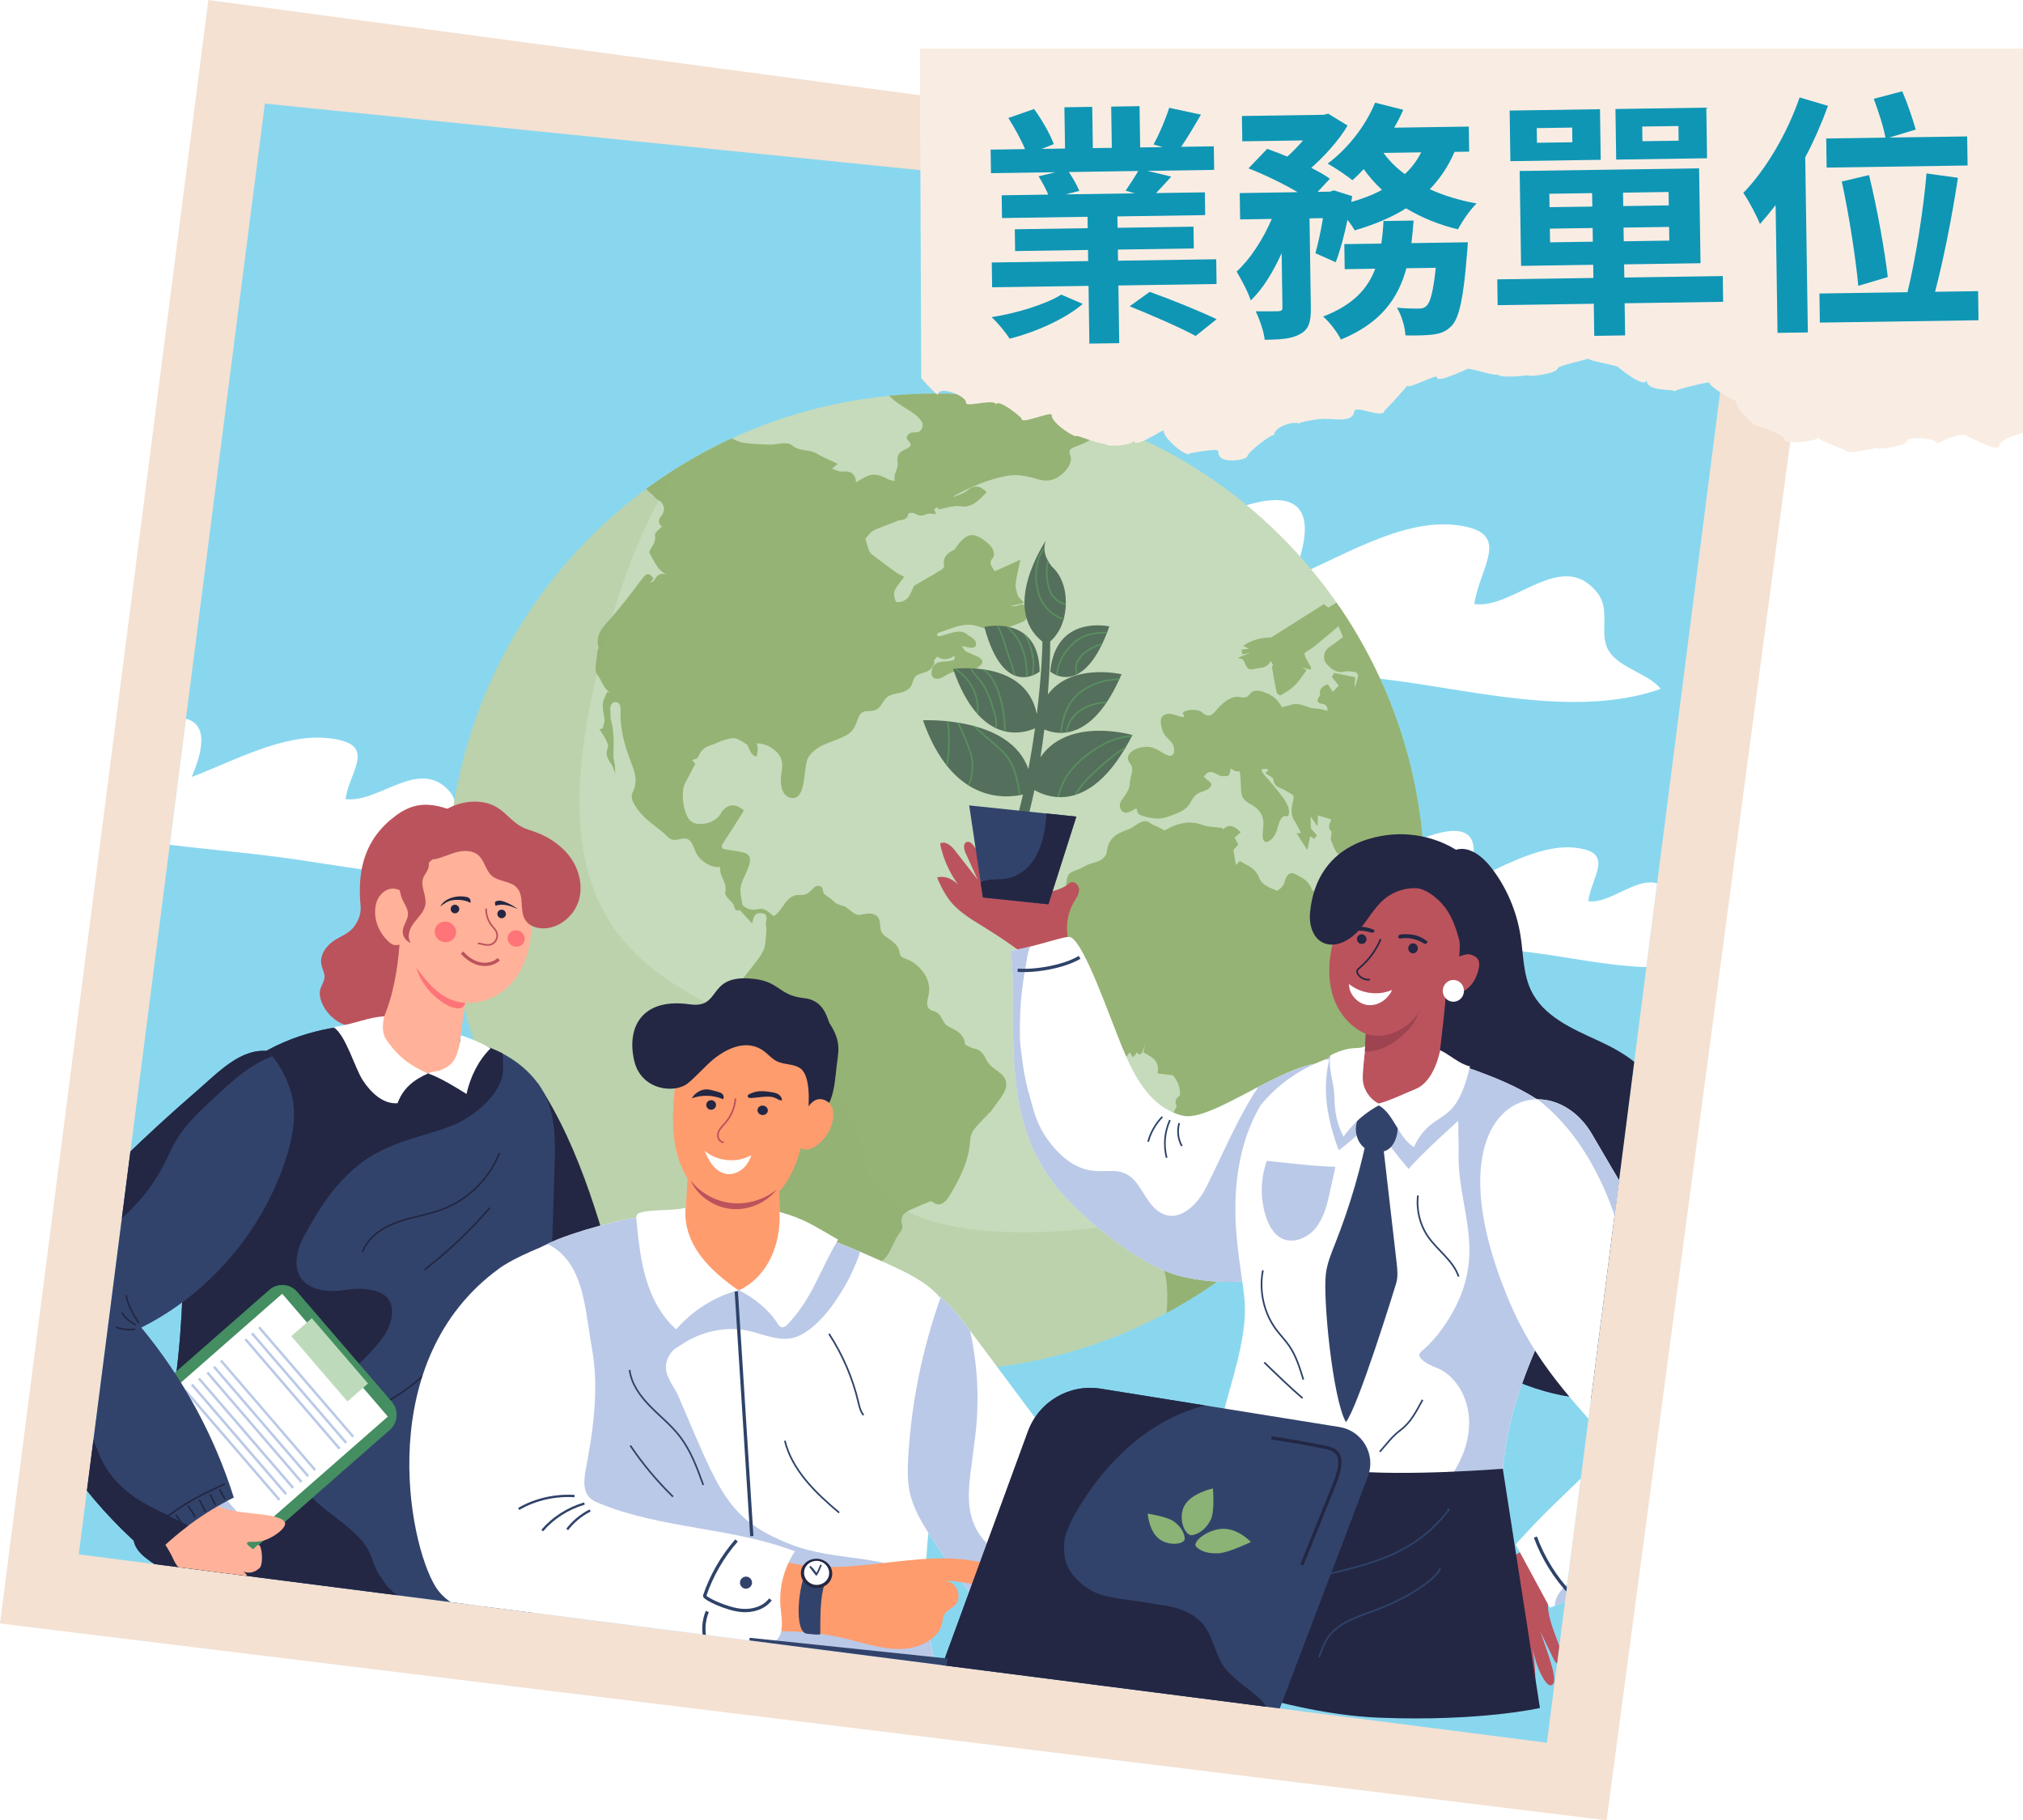 <?xml version="1.0" encoding="UTF-8"?>
<svg xmlns="http://www.w3.org/2000/svg" width="387.38" height="348.54" xmlns:xlink="http://www.w3.org/1999/xlink" viewBox="0 0 387.38 348.54">
  <defs>
    <filter id="drop-shadow-1" filterUnits="userSpaceOnUse">
      <feOffset dx="0" dy="0"/>
      <feGaussianBlur result="blur" stdDeviation="3"/>
      <feFlood flood-color="#000" flood-opacity=".15"/>
      <feComposite in2="blur" operator="in"/>
      <feComposite in="SourceGraphic"/>
    </filter>
    <clipPath id="clippath">
      <rect x="31.94" y="33.39" width="283.44" height="283.44" transform="translate(23.71 -20.69) rotate(7.31)" style="fill: none; stroke-width: 0px;"/>
    </clipPath>
    <clipPath id="clippath-1">
      <path d="M270.73,188.39c-10.75,50.53-60.43,82.78-110.96,72.03-50.53-10.75-82.78-60.43-72.03-110.97,10.75-50.53,60.43-82.78,110.96-72.03,50.53,10.75,82.78,60.43,72.03,110.96Z" style="fill: none; stroke-width: 0px;"/>
    </clipPath>
    <clipPath id="clippath-2">
      <path d="M201.1,128.58c1.09-11,11.33-8.63,11.33-8.63-5,14.13-11.33,8.63-11.33,8.63ZM199.08,128.59c-.14-10.99-10.59-8.55-10.59-8.55,3.79,14.1,10.59,8.55,10.59,8.55ZM199.24,144.95c.29-1.81.53-3.58.74-5.27,2.85,1.2,9.38,2.12,14.78-10.58,0,0-9.62-2.24-14.11,3.89.42-5.26.47-9.11.45-10.16,1.01-.87,2.7-2.85,2.96-6.57.38-5.39-2.53-7.65-2.53-7.65,0,0-2.34-2.49-1.25-5.12,0,0-8.78,12.91-.67,19.37.03.97-.17,6.53-1.07,13.89-2.09-10.63-16.03-8.66-16.03-8.66,5.08,14.83,13.38,12.39,15.68,11.37-.34,2.48-.76,5.1-1.27,7.79-3.54-10.18-20.18-9.33-20.18-9.33,5.45,15.53,15.25,15.1,19.16,14.21-.49,2.13-1.04,4.26-1.65,6.35,0,0,1.49.1,1.98.21.72-2.44,1.33-4.93,1.85-7.41,2.82,1.62,11.11,4.55,18.77-10.54,0,0-12.23-3.59-17.6,4.23Z" style="fill: none; stroke-width: 0px;"/>
    </clipPath>
    <filter id="drop-shadow-2" filterUnits="userSpaceOnUse">
      <feOffset dx="2.49" dy="2.49"/>
      <feGaussianBlur result="blur-2" stdDeviation="2.49"/>
      <feFlood flood-color="#1d3537" flood-opacity=".3"/>
      <feComposite in2="blur-2" operator="in"/>
      <feComposite in="SourceGraphic"/>
    </filter>
  </defs>
  <g style="isolation: isolate;">
    <g id="_圖層_2" data-name="圖層 2">
      <g id="Leadpage-100">
        <g id="BusinessUnit" style="filter: url(#drop-shadow-1);">
          <g>
            <polygon points="307.64 348.54 0 310.86 39.9 0 348.57 41.32 307.64 348.54" style="fill: #f4e1d2; stroke-width: 0px;"/>
            <g style="clip-path: url(#clippath);">
              <g>
                <rect x="-46.24" y="-55.5" width="303.29" height="466.6" transform="translate(-82.13 264.71) rotate(-84.2)" style="fill: #89d7ef; stroke-width: 0px;"/>
                <g>
                  <path d="M199.74,118.1c9.72-5.72,22.62-14.9,34.72-19.85,13.78-5.63,18.75-1.8,13.12,12.29,8.96-3.76,20.59-11.03,30.72-10.05,11.78,1.14,5.08,7.78,4.01,15.17,7.57,1.06,16.8-10.79,23.58-2.12,2.63,3.36.19,7.8,2.15,11.05,2.02,3.34,7.74,4.44,9.96,7.31-14.32,5.09-32.11,1.22-46.97-1.03-11.95-1.81-24.21-2.52-36.19-4.4-6.94-1.09-34.32-2.22-37.42-7.83,1.95-.85,4.36-2.09,6.44-2.46" style="fill: #fff; stroke-width: 0px;"/>
                  <path d="M248.34,174.19c6.57-3.87,15.28-10.07,23.46-13.41,9.31-3.8,12.67-1.22,8.86,8.31,6.05-2.54,13.91-7.45,20.76-6.79,7.96.77,3.43,5.26,2.71,10.25,5.12.71,11.36-7.29,15.94-1.43,1.78,2.27.13,5.27,1.46,7.46,1.36,2.26,5.23,3,6.73,4.94-9.67,3.44-21.7.82-31.74-.69-8.07-1.22-16.36-1.7-24.46-2.97-4.69-.74-23.19-1.5-25.28-5.29,1.32-.57,2.95-1.41,4.35-1.66" style="fill: #fff; stroke-width: 0px;"/>
                  <path d="M-3.74,154.17c8.19-4.31,19.03-11.25,29.23-14.94,11.62-4.2,15.86-1.23,11.21,9.54,7.55-2.81,17.34-8.29,25.93-7.45,9.98.98,4.37,6.01,3.53,11.68,6.42.87,14.14-8.14,19.95-1.43,2.26,2.6.23,5.98,1.92,8.5,1.74,2.58,6.59,3.48,8.49,5.69-12.08,3.79-27.18.66-39.79-1.19-10.13-1.49-20.52-2.14-30.69-3.68-5.88-.9-29.08-1.99-31.75-6.33,1.65-.64,3.68-1.57,5.43-1.83" style="fill: #fff; stroke-width: 0px;"/>
                </g>
                <g>
                  <path d="M270.71,188.39c-10.75,50.53-60.42,82.76-110.94,72.01-50.52-10.75-82.77-60.42-72.01-110.95,10.75-50.52,60.42-82.76,110.95-72.01,50.52,10.75,82.76,60.42,72.01,110.94Z" style="fill: #c5dbbb; stroke-width: 0px;"/>
                  <g style="clip-path: url(#clippath-1);">
                    <path d="M214.49,78.61l-3.08-.62.6-.8-1.81-.09,1.1-.53-.65-.12c-.36-.06-.73-.18-1.12-.29-1.22-.37-2.58-.77-4.1.31l.61-1.81-2.3.58c.31-.42.42-.78.35-1.1-.1-.43-.54-.7-1.28-.78-.53-.06-1.08.15-1.62.35-.15.06-.31.12-.46.17-.28.09-.55.24-.81.39-.06.04-.12.07-.19.1l-.04-.08,1.82-1.67-.2-.16c-1.13-.95-2.14-1.32-3.01-1.1-.56.14-1.05.52-1.46,1.12l-.44-1.41-.21.19c-.16.14-.31.28-.45.4-.29.26-.57.5-.81.78-.85,1.03-1.82.9-2.84.77-.23-.03-.46-.06-.68-.08h-.07s-.05,0-.08,0c-.07-.46-.23-.76-.48-.91-.41-.25-.93.02-1.31.22-.1.06-.2.1-.27.13-.64.25-1.11.02-1.61-.22-.23-.11-.46-.22-.71-.29-.37-.1-.75-.09-1.11-.09-.12,0-.25,0-.37,0-.05-.06-.1-.14-.16-.21-.21-.3-.45-.63-.78-.68-.36-.05-.75.15-1.08.32-.03.02-.07.04-.11.06,0-.24-.07-.45-.19-.61-.35-.46-1.09-.42-1.61-.35-1.21.15-2.43.47-3.6.77l-.49.13c-.31.08-.77.31-1.04.68-.27.38-.49.82-.7,1.24-.05.11-.11.22-.17.33l-.1-.06-.07-.41-.08-.46-.18.05s0,0,0,0l-4.95.76-.05.09c-.23.38-.34.72-.33,1.02-.04-.06-.09-.11-.13-.17-.08-.11-.27.02-.2.13,1.2,1.92,2.94,2.88,4.79,4.04.87.55,1.76,1.17,2.3,2.06.31.52.26,1.07-.05,1.57-.46.75-1.35.4-2.04.61-.36.11-.96.77-.7,1.2.23.38,1.07.89.51,1.46-.38.38-1.04.55-1.49.85-.69.45-.97,1.11-.83,1.9.18,1.01-.21,1.63-.51,2.53-.18.53-.04,1.19.08,1.72.48,2.25,2.04,5.18,4.27,6.06.89.35,1.84-.15,2.56-.64,1.45-1,2.79-2.09,4.34-2.96,3.07-1.71,6.76-3.27,10.22-3.89,2-.35,3.82.03,5.72.6,1.3.39,2.51.48,3.72-.17,1.17-.63,2.45-1.87,2.75-3.21.09-.43.03-.9-.13-1.3-.45-1.14.75-1.37,1.64-1.74,1.36-.56,2.84-1.11,3.5-2.54.36-.79.73-1.56,1.14-2.32.16-.31.38-.65.5-1.01.49.05.97.08,1.45.12.35.02.69.05,1.04.08h.19s.12-1.01.12-1.01Z" style="fill: #95b374; stroke-width: 0px;"/>
                    <path d="M401.93,150.23c-.27-.2-.55-.42-.84-.65-.69-.54-1.4-1.1-2.2-1.49-3.75-1.81-7.81-3.68-12.41-5.71-1.25-.56-2.56-1.02-3.82-1.47-.57-.2-1.13-.4-1.69-.61l-.24-.09-.13,1.52s-.06-.02-.09-.03c-.22-.06-.44-.13-.65-.22-.48-.19-.97-.43-1.44-.67-1.06-.52-2.16-1.07-3.3-1.14-2.19-.14-3.79-.75-5.17-2-.45-.41-.88-.66-1.28-.75-1.24-.28-2.5-.54-3.72-.8-1.05-.22-2.11-.44-3.15-.67-.14-.03-.28-.14-.42-.27-.12-.09-.23-.19-.36-.26-.37-.2-.73-.4-1.1-.6-1.22-.67-2.48-1.36-3.75-1.98-.91-.44-1.88-.69-2.72-.88-.38-.09-1.08-.04-1.35.34-1.06,1.45-1.12,1.48-2.43.94-.16-.07-.34-.15-.52-.23-.7-.33-1.42-.66-1.98-.39-1.98.97-3.05-.44-3.99-1.68-1.5-1.97-3.39-2.81-6.14-2.73-.92.03-1.84-.15-2.6-.5-.16-.07-.32-.15-.47-.22-1.02-.49-2.07-1.01-3.35-.57-.12.04-.36-.03-.49-.15-1.57-1.44-3.41-1.39-5.15-1.12-.2.03-.43-.07-.67-.18-.08-.03-.16-.07-.23-.1v-.12s3.48-1.57,3.48-1.57l-.23-.24c-.16-.17-.32-.36-.46-.54-.32-.39-.61-.76-1-.89-1.73-.53-3.45-.97-5.27-1.44-.57-.15-1.16-.3-1.74-.45l.52-1.36-2.79.81c-.26.08-.53.18-.78.28-.56.21-1.08.42-1.57.38-1.55-.11-3.08-.33-4.7-.57-.64-.09-1.29-.19-1.96-.28l-.28-.04.06.31c.14.78.1,1.32-.12,1.58-.15.18-.41.24-.77.17-.66-.13-1.33-.26-1.99-.4l-1-.2-.35.71,1.67,1.96h0s-3.31-1.68-3.31-1.68l.07.57-1.35.38.8.53c.26.18.5.34.73.49.16.1.31.2.46.3-.22-.1-.46-.18-.7-.26-1.1-.38-2.05-.71-1.84-2.61l.06-.55-2.18,2.2.17.16c.3.27.57.57.85.86.63.69,1.24,1.33,1.99,1.61,1.3.48,2.17.9,2.43,2.08-.01-.03-.02-.05-.04-.08-.18-.36-.38-.74-.66-1-.35-.32-.83-.45-1.29-.57-.19-.05-.38-.1-.57-.17l-.4-.14.35.99c-.09.22-.17.46-.24.69-.19.57-.36,1.1-.68,1.39-.51.48-1.02.53-1.35.5-.41-.05-.8-.26-1.09-.6.1-.06.19-.11.29-.16.44-.23.9-.48,1.2-.9.31-.43.08-1.37-.08-1.89-.16-.49-.35-.98-.54-1.45-.33-.8-.63-1.57-.76-2.39-.13-.88-.35-1.36-1.19-1.49-.5-.08-1-.19-1.59-.31-.28-.06-.59-.12-.92-.19l-.21-.04-.32,3.83,2.39,1.79c-1.03.7-1.6.17-2.26-.45-.34-.32-.71-.65-1.13-.76-.95-.25-1.86-.73-2.66-1.15-.33-.17-.65-.34-.96-.49l-.14-.06-.09.14c-.13.2-.27.43-.4.63-.11.18-.24.37-.32.5-.73-.42-1.55-.33-2.34-.25-1.04.11-2.03.2-2.78-.78-.25-.33-.92-.2-1.12-.15-.51.12-1.02.26-1.52.4-.86.24-1.75.48-2.63.62-.4.06-1.11-.29-1.22-.62l-.11-.33c-.35-1.07-.45-1.15-1.49-1.13h-.25s.58,3.18.58,3.18c-1.13-.72-1.95-.91-2.56-.6-.48.25-.82.8-1.04,1.68l-2.53-1.31-.26.55.86,1c-.53.08-1.16-.06-1.67-.37-.47-.29-.78-.69-.87-1.13-.23-1.1-.79-1.78-1.33-2.43-.09-.11-.19-.23-.28-.35-.03-.04-.05-.11-.09-.21.18.12.36.24.52.36.66.45,1.22.84,1.82,1.18.11.06.23.13.34.2.9.53,1.92,1.14,3.15.37.23-.14.44-.32.64-.5.09-.08.17-.16.27-.23l.16-.13-.1-.18c-.06-.1-.11-.21-.17-.32-.13-.27-.26-.55-.49-.71-.24-.17-.49-.35-.73-.52-1.07-.77-2.17-1.56-3.36-2.12-.31-.15-.64-.22-.95-.28-.65-.13-1.26-.25-1.65-1.05-.2-.4-.44-.64-.74-.71-.48-.1-.98.24-1.42.6l-.21-1.02-2.23-.45c-.12-.07-.2.05-.36.3l-.03.04-.3-.66-.82.78.16-.57-.1-.09c-.42-.41-.84.07-1.12.38-.18.2-.38.43-.51.41-.06,0-.2-.09-.37-.51l-.08-.2-1.64,1-.83-.68-10.11,6.38h.42c-1.74-.02-3.56.2-5.42,1.37l-.35.22,1.11.58-1.42.16.13.91,1.49-.28-2.38.97.69.15c.41.09.56.48.75.92.25.61.56,1.37,1.64,1.05.3-.09.62-.13.94-.17.85-.11,1.81-.23,2.31-1.38l.46.74c-.11.13-.23.27-.2.45.25,1.53.54,3.15.87,4.77.05.25.35.47.52.56.14.07.25.07.34.02l.41-.25c.76-.47,1.55-.95,2.21-1.61.58-.56,1.06-1.24,1.53-1.9.2-.27.39-.55.59-.8l.16-.22-.9-.52,1.74.45-.03-.32c-.04-.34-.14-.49-.22-.6-.02-.03-.03-.05-.04-.07-.1-.21-.23-.42-.35-.64-.3-.51-.61-1.03-.61-1.52.04-.14.53-.44.84-.62.28-.17.57-.34.79-.52,1.41-1.13,3.06-2.48,4.68-3.88.08-.07.13-.16.15-.28l.91,2.18c-.28.21-.55.41-.81.61-.65.49-1.22.92-1.81,1.31-.54.36-.9.94-.99,1.6-.08.64.1,1.24.52,1.68.86.91,1.84,1.78,3.39,1.41.49-.12,1.01-.04,1.56.04.22.03.45.07.67.09l.39.62c-.06.21-.11.42-.16.6-.12.48-.23.9-.37,1.28-.03.09-.1.18-.19.27l.14-1.82-4.05-.82-.42.78,1.32,1.64-1.15,1.22-.93-1.48-.14.05c-.69.26-1.07.55-1.27.95-.15.31-.17.68-.07,1.16-.27.31-.56.72-.46,1.09.07.28.33.44.78.49.86.1,1.08.59,1.09,1.36-.16-.04-.33-.09-.49-.13-.54-.15-1.1-.3-1.67-.3-.66,0-1.27-.21-1.92-.43-.95-.33-1.94-.66-3.05-.26-.39.14-.81.23-1.21.32-.14.03-.28.06-.42.09-.14-.33-.3-.59-.49-.79-.67-1-1.72-1.69-2.97-2.1-.71-.24-1.51-.43-2.19-.04-.26.15-.45.43-.64.64-.52.58-1.17.45-1.85.34-1.78-.3-3.67,1.61-4.7,2.87-.64.79-1.41.93-2.2.26-.29-.25-.62-.49-1-.56-.91-.16-1.94-.17-2.75.32-.16.1-.19.28-.08.43.67.87-.77.39-.98.31-.43-.16-.88-.28-1.33-.37-.57-.11-1.05-.03-1.51.31-1,.73-.2,3.14.39,3.87.74.93,1.69,1.31,1.7,2.65,0,1.21-.62,1.42-1.58.95-1.22-.6-2.11-1.46-3.53-1.5-1.27-.04-3.47.56-3.76,2.02-.1.5.31.98.56,1.37.68,1.05-.18,2.38-.18,3.55,0,1.26-.87,2.23-1.53,3.21-.39.58-.55,1.2-.2,1.82.74,1.32,2.05.29,2.99-.2.08.44.18.97.56,1.18.81.46,1.97.65,2.88.76,1.02.13,2.02-.1,2.98-.46.98-.38,2.23-.8,3.05-1.49.96-.8,1.16-2.17,2.28-2.81.8-.46,1.72-.47,2.37-1.22.79-.9-.88-1.35-1.21-2.04,0-.01.02-.02.03-.03.89-1.24,1.65-.91,2.71-.29.57.34,1.36.3,1.91.16.27-.07.33-.51.43-1.12.01-.09.02-.18.04-.27.07.04.14.09.21.14.35.23.71.47,1.09.42.16-.02.3-.02.43,0,.26,1.27.2,2.54.29,3.87.07,1.08.66,1.79,1.58,2.29,1.52.82,2.66,1.86,2.68,3.74.01.78-.12,1.55-.15,2.32-.04,1.23.58,1.73,1.58.88.63-.53.91-1.16,1.17-1.91.28-.84.63-2.93,1.89-2.59.14.03.27-.03.31-.16.51-1.53-.9-3.22-1.76-4.35-.53-.69-1.11-1.33-1.65-2.01-.69-.86-1.55-1.49-1.79-2.47l1.06-.1.29.3-.6.49.22.17c.17.13.37.26.57.37.32.19.72.43.74.63.13,1.27.89,1.56,1.56,1.82.1.04.21.08.3.12l1.83,1.04.26.47v.02c-.02.16-.06.32-.1.48-.33,1.45-.68,2.95.36,4.26l1.13,2.12-.85.07,2.04,3.22.54-2.67.75.52.55-.7-1.16-1.3-.07-2.23.06-.02,1.29,1.85.07-2.11,2.52.76-.02.21-.05.11c-.27.61-.61,1.36.15,2.03.03.07-.02.39-.05.64-.03.25-.07.53-.1.85v.07s.03.06.03.06c.1.19.19.44.29.7.35.9.78,2.03,1.91,2.53.15.06.87.36,1.16.04.65-.72,1.04-.4,1.6.03.12.09.23.18.35.27.09.06.17.12.25.18.45.31.9.64,1.4.64.63,0,1.25-.14,1.91-.3.19-.05.39-.1.59-.14l-.28,3.12c-.01.13-.02.27-.03.4-.02.28-.04.54-.08.8-.08.47-.2.95-.3,1.41-.04.19-.09.38-.13.57l-.62,1.37c.07-.48.13-.96.2-1.43l.07-.43-.47-.24-1.53,2.44c-.29-.1-.58-.24-.86-.37-.76-.34-1.54-.69-2.32-.59-1.63.21-2.98-.34-4.4-.93l-.19-.08c-.49-.2-1.03-.25-1.56-.29-.19-.02-.39-.04-.58-.06-.42-1.67-1.7-2.33-2.83-2.92l-.23-.12c-.55-.29-.96-.34-1.29-.15-.46.25-.71.88-.97,1.8-.17.62-1.19,1.49-1.39,1.45l-.3-.13c-1.17-.49-2.63-1.1-2.99-2.11-.64-1.75-1.78-2.35-2.88-2.93-.27-.14-.55-.29-.82-.45l-.12-.07-.75.76-.47-2.89.93-.99-.7-1.38,1.15-.98-.17-.18c-.84-.85-1.94-1.65-3.17-.39-.07-.14-.15-.26-.3-.29-.42-.07-.86-.1-1.28-.14-.79-.07-1.61-.13-2.33-.41-2.28-.87-4.56-.55-7.32,1.05-.15-.09-.29-.18-.4-.24-.59-.33-1.23-.58-1.84-.88-.76-.38-.97-.76-1.66-.65h0s-.02,0-.02,0c-.11.02-.23.05-.38.09-.87.29-1.58,1.01-2.43,1.37-.84.36-1.75.64-2.51,1.16-1.38.95-1.69,2.11-1.86,3.51-.44,1.04-1.21,1.47-2.32,1.77-.94.26-1.63.53-2.47,1.03-.74.44-1.57.49-2.25,1.03-.63.49-.57,1.52-.72,2.2-.25,1.08-1.6,1.82-2.39,2.49-.78.67-1.49,1.53-2.06,2.38-1.03,1.53-.63,3.06-.2,4.73.31,1.19.21,2.18-.55,3.18-.5.66-1.37,1.4-1.41,2.3-.03.68.2,1.09.65,1.58.93,1-.74,1.56-1.05,2.37-.54,1.44.63,2.44,1.76,3.13.67.41,1.27.77,1.81,1.24l.49,1.36c-.62,1.74.18,2.86,1.07,3.72.69,1.85,1.63,3.84,3.94,4.21.13.03.26.07.38.1.29.08.59.16.91.15,1.02-.04,2.03-.11,3.1-.18.37-.03.74-.05,1.13-.08.02.02.04.02.06.03.04.01.09.02.14,0l.36.94.14-.02c.28-.04.56-.08.84-.11.69-.09,1.39-.17,2.07-.39.35-.11.6-.48.85-.84.05-.08.1-.15.16-.22l.61.97.16-.19s.08-.09.12-.13c.1-.11.21-.22.3-.37.05-.09.09-.19.12-.28.21.26.45.46.7.38.27-.08.47-.42.64-1.11.07-.3.18-.59.29-.88l-.33,1.64.42.23c1.36.74,2.63,1.43,2.33,3.58l-.03.22,2.96.35c.97,1.19,1.41,2.46,1.32,3.9-.44.25-.7.55-.8.9-.09.32-.02.67.18,1.05-.35.93-.74,1.62-1.51,1.96l-.09.06-.03.09c-.05.14-.03.46.04.61.49,1.11.99,2.21,1.48,3.31l.48,1.05c.06.2.09.43.12.66.1.69.22,1.47.98,1.74-.03.03-.05.05-.07.08-.25.28-.53.59-.47.96.03.21.17.38.43.54-.23.19-.38.4-.45.64-.09.31-.04.64.14,1.02.47.94.46,1.61-.03,2.31-.22.32-.25.91-.14,1.31.58,2.14-.44,3.58-1.61,5.25l-.14.19c-.69.98-1.2,2.11-1.74,3.3-.24.53-.49,1.08-.76,1.62l-.12.25,1.07.28c-.28.18-.48.4-.59.67-.2.45-.16,1.03.11,1.76.29.76.47,1.6.65,2.41l.03.14c.72,3.27.37,6.69.03,9.99-.09.93-.06,2.05.93,2.56-.12.16-.23.31-.18.49.12.49.26.98.39,1.45.21.75.44,1.54.58,2.32.14.74.11,1.59-.07,2.25-.24.86-.14,1.72.27,2.34.3.45.73.75,1.24.85.17.03.36.04.55.04.26-.01.52-.04.78-.05,1.34-.11,2.6-.21,3.72.68.19.15.56.22.81.09.52-.28,1.05-.55,1.57-.82,1.39-.7,2.83-1.44,4.13-2.39,1.23-.9,2.34-2,3.52-3.16.52-.51,1.06-1.05,1.62-1.58l.18-.17-1.38-1.33s.06,0,.09-.01c.48-.06.93-.12,1.07-.45.49-1.12,1.27-1.44,2.25-1.75,2.18-.69,2.85-1.95,2.38-4.5-.26-1.4-.11-1.67-.06-1.72,1.38-1.37,2.9-2.68,4.52-3.91.49-.38,1.04-.67,1.57-.95.71-.38,1.43-.77,2.04-1.34,1.24-1.16,1.26-2.68,1.27-4.16.01-.85.02-1.73.28-2.51l.02-.07v-.07c-.07-.28-.16-.56-.24-.83-.18-.6-.35-1.16-.3-1.7.14-1.61.38-3.24.62-4.82.09-.61.19-1.23.27-1.84.19-.2.37-.41.55-.61.43-.47.87-.96,1.31-1.42.52-.55,1.06-1.08,1.59-1.6.22-.21.43-.42.64-.63.06-.02.14-.05.2-.07.19-.07.39-.13.56-.28.5-.41,1-.84,1.5-1.26.76-.65,1.54-1.32,2.34-1.94.45-.35.94-.66,1.43-.95.83-.51,1.69-1.05,2.34-1.81,1.83-2.15,3.47-4.57,5.12-7.07.47-.71.78-1.52,1.11-2.39.15-.39.31-.8.48-1.21l.15-.35-.33.04c-.54.07-1.03.14-1.5.21-.99.15-1.85.27-2.71.3-.39.01-.79.07-1.18.11-1.63.19-3.16.38-4.01-1.78-.09-.23-.36-.22-.67-.22-.04,0-.08,0-.12,0v-.75s.66-.51.66-.51l-.06-.16c-.1-.3-.19-.62-.28-.93-.2-.7-.4-1.43-.75-2.04-.25-.42-.53-.81-.81-1.19-.8-1.08-1.56-2.1-1.31-3.78.05-.29-.19-.53-.43-.78-.08-.08-.15-.15-.21-.23l-.32-1.42c-.06-.28-.15-.56-.22-.82-.17-.59-.34-1.14-.31-1.69v-.21c.13-2.21.09-2.58-1.4-2.92l1.02-.32-2.69-11.13,1.59,3.23.56-1.91.04.14c.13.39.26.79.38,1.19.29.91.58,1.85.92,2.76.25.68.56,1.35.87,2,.65,1.36,1.26,2.65,1.28,4,.04,1.98.7,3.59,1.33,5.15.4.98.81,1.98,1.05,3.05.09.41.44.68.77.95.1.08.19.15.28.23-.9,1.92-.68,3.84-.34,5.48.17.79.37,1.38,1.42,1.14.68-.16,1.38-.29,2.06-.42,2.89-.55,5.88-1.12,8.35-3.66,1.02.35,1.91-.13,2.77-.59.41-.22.8-.43,1.19-.55.51-.16.92-.69,1.31-1.21.14-.19.28-.37.43-.54.15-.17.28-.37.42-.56.2-.29.39-.57.63-.74,1.03-.73,1.61-1.51,1.72-2.32.09-.65-.12-1.29-.64-1.92-.54-.64-1.16-1.2-1.77-1.74-.24-.22-.49-.43-.73-.66l.23-1.28-.27.06c-.11.03-.22.04-.34.05-.29.03-.6.06-.82.27-1.23,1.13-2.35,1.36-3.53.73-.13-.07-.22.01-.33.19l-.34-.79c-.4-.93-.81-1.87-1.2-2.81-.08-.19-.13-.4-.19-.62-.08-.3-.17-.6-.31-.87-.53-1-1.1-1.99-1.66-2.95-.18-.32-.36-.63-.55-.95l.09-.07c.2-.17.4-.33.59-.5.14-.12.28-.26.42-.39l.12-.12c.16.03.32.05.47.07.42.06.81.11,1.17.26.85.36,1.01,1.24,1.17,2.17.03.2.07.4.11.59.36,1.65,2.95,3.96,4.39,3.52,1.27-.39,1.8.25,2.33,1.57.44,1.1,2.95,2.59,4.07,2.2.26-.09.46-.34.65-.58.03-.03.06-.07.09-.11.93,1.28,2.21,1.81,3.53,1.45,1.03-.28,1.61.13,2.27.92.21.25.34.59.49.95.14.36.29.73.52,1.02.46.58.99,1.09,1.51,1.57.14.13.28.26.41.4l-.92.43v.17c.16,1.56.81,2.42,1.84,2.42.52,0,1.05-.34,1.55-.68.15-.1.31-.2.45-.29.01.04.03.09.04.13.11.38.26.9.12,1.23-.91,2.31-.52,4.5-.14,6.61l.11.62c.3,1.75.58,3.54.84,5.28.25,1.62.51,3.29.79,4.94.1.61.31,1.18.54,1.79.11.3.23.61.34.94l.1.3,3.33-3.57c.24-.2.27-.59.3-1.04.02-.36.05-.76.19-1.09.64-1.49,1.1-2.75.84-4.28-.02-.09.16-.42.33-.56l.39-.31c1.3-1.03,2.64-2.1,4.01-3.06.8-.56,1.64-1.07,2.46-1.55.46-.27.91-.54,1.36-.82.16-.1.34-.36.34-.59,0-.52.11-.89.3-1.11.29-.33.79-.35,1.31-.37.17,0,.34-.01.51-.03.18-.02.37-.02.57-.02.54,0,1.1,0,1.46-.36.35-.34.63-.49.77-.46.19.04.32.41.47.84l.06.18c.28.77.59,1.54.89,2.29.39.97.8,1.98,1.14,3,.31.93.5,1.93.69,2.91.07.37.14.75.23,1.12.06.28.1.58.12.8,0,.08.02.15.02.2l.03.22,2.56-.69c.02.84.2,1.74.38,2.68.38,1.91.81,4.08.04,6.39l-.02.08.02.07s.03.07.06.09c-.1.26-.23.52-.35.78-.37.79-.75,1.6-.59,2.26.24,1.01.83,1.89,1.39,2.74.22.32.44.66.64.99-.48,2.15-.1,4.85.93,6.46.53.83,1.21,1.35,1.97,1.5.15.03.29.05.44.05h.26s-.05-.28-.05-.28c-.06-.34-.16-.69-.26-1.03-.19-.69-.4-1.4-.22-1.88.65-1.77.18-2.87-.8-4.07-.15-.66-.58-1.07-.99-1.47-.51-.5-.99-.97-.96-1.88.02-.66-.11-1.31-.24-1.94-.14-.68-.26-1.31-.22-1.95.06-.84.44-1.71.81-2.56.11-.24.21-.48.3-.72.09-.22.25-.41.42-.61v.14s2.61,2.21,2.61,2.21l.94,2.98,1.39-.26-.58,2.9.35-.19c.46-.26.92-.51,1.36-.75,1.13-.62,2.2-1.2,3.23-1.88.5-.32.98-1.17,1.02-1.8.24-3.27-.27-5.71-1.62-7.7-1.25-1.84-1.67-2.91-1.49-3.81.16-.81.85-1.58,2.32-2.56.77-.2,1.35-.12,1.78.23.51.41.81,1.21.92,2.43l.03.31-1.8.67.57,2.35,1.91-2.32-.25-.86-.14.05.05-.17c.54-1.87,1.59-2.21,3.22-2.18,1.69.03,3.66-.14,5.49-1.6,1.42-1.13,2.13-2.72,2.83-4.25.26-.58.53-1.18.83-1.74.44-.81.81-1.59.62-2.28-.13-.45-.48-.8-1.09-1.05,0-.02,0-.03,0-.04.44-.22.68-.47.75-.79.12-.48-.19-.96-.55-1.42-.36-.47-.63-1.06-.89-1.63-.11-.24-.22-.48-.34-.72-.09-.19-.2-.38-.29-.56-.28-.54-.57-1.1-.77-1.68-.16-.43-.18-1.04-.08-1.16.56-.64,1.18-1.19,1.83-1.77.24-.22.48-.43.72-.66l.24-.22-.27-.14c-.15-.08-.31-.2-.47-.31-.64-.46-1.42-1.03-2.45.01l-2.52-2.88c.23-.13.45-.26.65-.38.56-.32,1-.58,1.44-.86.42-.27.85-.56,1.25-.84.12-.08.24-.16.35-.24.04.13.09.26.14.38.17.47.33.95.47,1.43.09.34.13.71.15.96,0,.09.02.16.02.21l.04.25,2.68-1.08c.12.31.36.54.59.76.47.47.81.8.27,1.63l-.06.1.02.1c.03.17.33.54.52.64.33.18.67.32,1,.47.11.04.21.09.32.14.08.3.16.59.24.89.19.71.39,1.44.53,2.17.23,1.15.43,1.77.85,1.99.43.23,1.03-.02,1.97-.56.32-.18.76-.82.67-1.19-.38-1.62-1.01-3.38-2.7-4.13l-.96-1.97c.09-.04.18-.08.27-.11.34-.14.66-.28.94-.48.28-.19.79-.83.82-1.02l.02-.11-.06-.08c-.41-.53-.19-.87.12-1.35.14-.22.28-.45.36-.7.63-.9,1.2-1,2.03-.38.42.32,1.5-.03,1.83-.49,1.65-2.22,2.55-4.86,2.67-7.83.03-.78-.04-1.44-.22-1.96-.16-.47-.37-.91-.57-1.34-.22-.47-.45-.95-.6-1.45-.66-2.22-2.36-3.62-4.18-3.48l-.17-1.22-.87.74-.42-1.34-1.42-.29c.15-.29.29-.56.43-.83.38-.72.73-1.41,1.05-2.1.92-2.01,2.67-2.81,4.46-2.03.42.18.88.24,1.32.29.28.03.57.07.84.14,1.04.26,1.94.53,2.76.83,0,.09.01.27.01.41,0,.17,0,.37.02.57l.02.26,3.2-1.24-.64-.43c.05-.19.11-.39.16-.59.15-.59.29-1.16.59-1.55.15-.2.94-.19,1.43.02.33.14.62.39.94.65.28.23.56.47.88.64.33.18.96-.06,1.25-.37.28-.3.48-.69.68-1.06.05-.1.1-.21.16-.31l.38.11c.06.27.13.55.2.82.19.69.36,1.34.25,1.93-.17.89-.65,1.88-1.47,3.02-.78,1.08-.88,2.09-.32,3.19.6,1.17,1.25,2.33,1.87,3.46l.31.57c.14.25.27.5.41.75.44.81.89,1.65,1.43,2.4.23.32.61.45.99.59.15.05.31.1.45.17l.26.12v-.33c.04-.54.04-1.04.04-1.51,0-.93,0-1.74.2-2.45.33-1.15.45-3.34-.33-4.38-.6-.79-1.18-1.61-1.74-2.41-.22-.32-.45-.63-.67-.95l.15-.32c.3-.07.61-.15.91-.23.83-.21,1.68-.43,2.53-.57.42-.07.97-.01,1.22.24.39.39.76.56,1.14.52.39-.04.77-.32,1.16-.83.77-1.01,1.69-1.35,2.91-1.05.23.06.46.08.73.11.14.01.29.03.46.05l.66.08-3.86-3.63.38-.21.48-1.54c.32.65.71,1.27,1.3,1.43.42.11.87,0,1.39-.36.07.03.23.15.32.21.22.17.44.34.65.51.43.35.88.71,1.36,1,.33.2.83.16,1.19.03.25-.09.45-.3.69-.54.11-.11.23-.23.38-.35l.22-.2-.23-.16ZM261.44,176.24l.21-.75.49-.79c-.06.28-.11.58-.18.89l-.04.22.71.14-1.2.3Z" style="fill: #95b374; stroke-width: 0px;"/>
                    <path d="M191.32,205.29c-.99-.67-1.99-1.4-2.47-2.41-.62-1.29-1.32-1.95-2.2-2.08-.52-.07-1.02-.35-1.51-.62-.12-.06-.23-.13-.35-.19-.02-.52-.17-1.04-.5-1.55-.63-.98-1.79-1.39-2.76-1.95-1.15-.66-1.07-2.03-2.21-2.66-.73-.4-1.49-.29-1.74-1.3-.15-.63.11-1.39.23-2,.23-1.14.13-2.09-.32-3.16-.48-1.15-1.38-2.12-2.35-2.88-.49-.38-1.03-.64-1.6-.87-.77-.31-1.19-.38-1.29-1.25-.13-1.05-.86-1.76-1.67-2.35-.63-.45-1.33-.8-1.73-1.49-.28-.49-.29-1.13-.34-1.68-.19-2.24-1.99-2.07-3.78-1.69-1.28.27-2.15-1.43-3.37-1.73-.94-.24-1.37-.43-2.03-1.13-.44-.47-1.62-.92-1.71-1.58-.1-.73-.35-1.21-1.16-1.08-.35.06-.68.41-.92.64-.68.67-1.13,1.15-2.2,1.08-2.89-.21-3.19,2.78-5.15,4.06-.21-.12-.43-.29-.68-.52-.59-.55-1.49-1.03-2.17-.86-1.3.33-2.28.1-3.16-.74-.05-.35-.12-.7-.18-1.04-.16-.84-.31-1.63-.18-2.38.13-.8.49-1.57.87-2.38.2-.42.41-.86.57-1.31.27-.7.51-1.5.24-2.13-.17-.41-.54-.68-1.09-.81-.78-.19-1.59-.31-2.38-.43-.34-.05-.69-.1-1.03-.16-.46-.08-.72-.21-.78-.41-.06-.2.06-.54.36-.99.9-1.37,1.8-2.78,2.66-4.15.36-.58.73-1.15,1.09-1.73l.11-.18-.14-.12c-.82-.71-1.67-1-2.45-.82-.73.17-1.39.73-1.91,1.63-.48.82-1.49,1.48-2.69,1.76-1.21.28-2.36.1-3.01-.46-1.33-1.15-1.97-5.35-1.09-7.14.42-.85.88-1.7,1.32-2.52.2-.37.4-.73.59-1.1l.08-.14-.58-.77c.06-.02.13-.04.2-.06.43-.13.84-.26.97-.61.47-1.14,1.16-1.78,2.34-2.14.45-.14.89-.33,1.32-.52.45-.2.92-.4,1.41-.54.73-.2,1.56-.44,2.19-.22.7.24,1.37.69,2,1.13.05.03.09.06.15.1.31.78.64,1.72,1.42,2.14.13.07.34.04.37-.13.16-.77.33-1.65-.07-2.32,1.42-.06,2.77.61,3.8,1.58,1.3,1.22,1.24,2.66.96,4.27-.28,1.58-.13,4.35,2.03,4.6,2.78.34,2.19-6.13,3.06-7.65,1.61-2.81,5.22-3.01,7.68-4.57,1.12-.7,1.51-1.92,1.95-3.09.78-2.06,2.15-.9,3.55-1.66.4-.22.71-.64.95-1.02.58-.88.91-1.48,2.01-1.81,1.28-.39,2.62-.36,3.5-1.49.47-.61.41-1.41.98-2.01.43-.46,1.37-.6,1.95-.83.83-.32,1.54-.95,1.62-1.88.01-.14,0-.27-.04-.38.15-.14.29-.3.43-.46.07-.08.15-.16.21-.24.88.74,2.31.66,3.2-.17.01.02.03.03.04.05.09.3.14.62-.1.76-.12.07-.25.11-.39.15h0c-.42.11-.92.12-1.3.15-.67.06-1.41.08-1.92.55-.59.54-1.12,2.34-.02,2.69.66.21,1.18-.04,1.75-.38,1.04-.62,1.79-1,3.02-1.07,1.42-.08,3.36.02,4.22-1.38.44-.72-.63-1.27-1.12-1.49-.65-.29-1.32-.53-1.94-.87-.19-.1-.78-.96-.75-.96.39-.02.82.13,1.2.21.79.16,1.67.15,1.5-.88-.08-.48-.78-1.08-1.46-1.39-.75-.79-1.58-.81-2.38-.69-.64.1-1.29.3-1.91.49-.42.13-.86.27-1.29.37-.09.02-.24-.08-.38-.17-.02-.02-.05-.03-.08-.05.01-.03.02-.06.04-.09.05-.11.14-.31.19-.34.47-.16.94-.33,1.41-.5,2.07-.76,4.21-1.55,6.33-.75,3.09,1.17,6.07.18,8.58-.95.52-.24,1.23-1.38,1.12-1.97-.09-.52-.34-.92-.7-1.13-.38-.22-.85-.22-1.37,0-.32.15-.69.17-1.08.19-.12,0-.24.01-.35.02v-.07s2.57-.6,2.57-.6l-.26-.29c-.14-.16-.28-.29-.41-.41-.24-.23-.44-.42-.52-.65-.23-.65-.53-1.47-.46-2.2.08-.93.3-1.88.52-2.89.1-.46.21-.93.31-1.44l.08-.39-4.92,2.22c-.08-.14-.17-.28-.26-.41-.52-.8-.87-1.34-.03-2.23.3-.32.1-1.32-.13-1.7-.36-.6-.91-1.08-1.35-1.42-2.3-1.81-3.64-1.56-5.52,1.03-.05.06-.09.13-.14.2-.12.19-.25.38-.38.44-1.15.53-2.18,1.27-1.87,3.13,0,.11-.25.49-.47.63-1.23.76-2.5,1.49-3.83,2.26l-1.47.85-.03.06c-.07.14-.15.32-.23.53-.23.55-.54,1.3-1.01,1.8-.5.51-1.45.82-2.12.7-.19-.08-.57-1.36-.39-1.95.19-.62.63-1.18,1.09-1.78.21-.28.44-.57.65-.88l.15-.22-.21-.11c-.12-.06-.26-.13-.39-.19-.29-.14-.59-.28-.86-.47-1.48-1.07-3.2-2.32-4.87-3.64-.22-.18-.37-.57-.5-.93l-.05-.15c-.14-.37-.25-.76-.38-1.21-.05-.18-.1-.36-.16-.56.11-.13.23-.28.36-.44.35-.43.74-.92,1.19-1.15.82-.41,1.69-.73,2.53-1.04.67-.25,1.36-.5,2.03-.8.17-.08.39-.11.62-.14.6-.08,1.35-.18,1.54-1.34.15-.03.45-.06.65-.06.98.03,1.95.08,3.03.14l1.61.08-.94-2.01c.7-.34.91.13,1.13.62.07.16.14.3.22.41l.06.08h.09c.48-.09.94-.2,1.39-.31.92-.22,1.79-.42,2.58-.28,2.12.38,3.41-.93,4.76-2.31l.38-.38-.17-.16c-1.21-1.16-2.3-1.21-3.53-.17-.55.46-1.25.72-1.94.97-.17.06-.34.12-.5.19-.11.04-.29-.02-.46-.08-.04-.01-.08-.02-.11-.03,0-.04.01-.07.02-.11.04-.22.07-.44.15-.62.08-.2.21-.39.33-.57.05-.09.11-.17.16-.25l.09-.14-.09-.12c-.04-.05-.07-.1-.1-.15-.06-.11-.12-.21-.24-.24-.71-.19-1.08-.33-1.17-.56-.09-.24.07-.73.44-1.6.06-.16.22-.76,0-.94-.22-.18-.58-.31-.87-.23-.63.18-1.24.4-1.89.63-.24.09-.47.17-.71.25l-.26.09.13.25c.38.69.49,1.22.33,1.57-.15.35-.58.58-1.29.67h-.08c-.53.08-1.14.15-1.62.47-.87.56-1.41.45-1.99-.41-.27-.4-.82-.55-1.25-.67h-.04c-.3-.1-.62-.14-.93-.19-.5-.08-.98-.15-1.39-.37-1.11-.61-2.32-1.11-3.65-.65-.6.21-1.17.55-1.77.91-.2.12-.41.25-.63.38-.04-.71-.22-1.22-.56-1.57-.43-.45-1.08-.6-2.04-.49-.42.05-.86-.12-1.42-.34-.18-.07-.37-.14-.58-.22l1.09-.94-.3-.14c-.39-.19-.79-.37-1.17-.54-.88-.4-1.71-.77-2.49-1.25-.68-.42-1.43-.53-2.17-.64-.88-.13-1.8-.27-2.6-.96-.66-.56-1.74-.41-2.79-.27-.52.07-1.06.15-1.54.13h-.17c-1.59-.05-3.24-.1-4.82-.35-.65-.1-1.29-.4-1.92-.68-.29-.13-.57-.26-.86-.38-.15-.11-.3-.23-.44-.35-.34-.28-.7-.57-1.1-.74-.52-.22-1.06-.4-1.58-.57-.66-.22-1.33-.44-1.95-.75-2.71-1.35-5.8-1.93-9.44-1.78-2.1.09-4.23.28-6.29.47l-.55.05c-.4.04-.78.15-1.19.28-.19.06-.38.11-.59.17l-.26.07,1,2.09c-.28.04-.55.1-.82.15-.72.14-1.34.27-1.79.03-1.5-.8-2.83-.38-4.22.06l-.32.1-.15.89,4.17.84v.35c-.32.08-.63.17-.93.27-.78.23-1.59.48-2.38.58-.59.08-1.2.07-1.79.07-.79,0-1.62-.01-2.41.18-.7.16-1.34.66-1.96,1.14-.27.21-.55.42-.82.6l-.17.11.31.76,1.21.25-1.72.96-.02.73,2.96.6-.02.18c-2.97,1.57-6.19,2.35-9.85,2.37l-.02.44c4.21.08,8.41-.86,12.47-1.76,2.32-.52,4.7-1.05,7.07-1.39l-2.64.94.14.82.18-.05c.49-.12.98-.24,1.47-.36,1.32-.33,2.7-.67,4.05-.96.45-.1.95.08,1.21.19.86.38,1.77.8,2.59,1.34.52.34,1.01.78,1.48,1.21.17.16.35.32.53.48.12.1.22.22.33.34.2.22.41.45.67.58.64.33,1.05.88,1.14,1.5.08.53-.09,1.06-.47,1.54-.35.43-.51.81-.48,1.16.03.39.28.66.58.91-.12.12-.26.24-.39.37-.57.52-1.02.94-.95,1.33.18.97-.23,1.64-.62,2.29-.19.3-.36.59-.46.88l-.03.1.05.09c.16.28.29.53.42.77.26.48.49.9.74,1.29.58.93,1.16,1.74,2.28,2.06-.87-.18-1.76-.33-2.45,1.03-.11.21-.41.36-.7.51-.09.05-.19.09-.27.14l.77-.86-.11-.15c-.25-.36-.55-.73-.95-.72-.31,0-.62.23-1,.73l-.31.4c-2.07,2.73-4.2,5.55-6.5,8.09-1.21,1.34-2.24,2.72-1.65,4.94,0,.03-.05.12-.08.18-.07.13-.15.28-.16.44-.02.43-.09.95-.16,1.44-.18,1.29-.34,2.5.16,3.07.3.35.54.81.8,1.3.42.81.88,1.69,1.68,2.07l-.59-.12-.07.15c-.96,2.01-.94,2.11-.51,4.72l.05.3c.07.38-.07.84-.21,1.32-.05.17-.11.36-.15.54l-.61.1.19.3c.11.18.22.35.34.52.25.39.51.79.72,1.22l.02.05c.16.35.5,1.07.39,1.32-.62,1.42-.06,2.26.43,3,.2.3.4.59.51.91l.44,1.18-.07-1.3c-.02-.36-.09-.69-.15-1.02-.08-.4-.15-.78-.14-1.15.1-2.37.13-4.69-.5-6.93-.07-.23-.06-.49-.05-.78,0-.26.01-.54-.03-.8-.09-.49-.03-.93.18-1.25.17-.26.42-.42.72-.44.31-.03.56.06.74.25.23.27.35.72.32,1.33-.17,3.6.85,6.86,1.87,9.58l.1.27c.74,1.94,1.43,3.77.3,5.93-.22.42-.16,1.17.04,1.59,1.06,2.28,2.84,3.67,4.56,5.01.45.35.92.71,1.36,1.09.15.12.29.26.42.4.54.54,1.16,1.15,2.23.88,2.06-.51,2.51-.22,3.43,2.21.7,1.83,3.1,3.31,4.77,3.02-.13.9.2,1.64.52,2.36.36.8.7,1.56.42,2.52-.09.29.14.6.42.97.15.2.34.38.52.56.34.33.66.64.74,1.02.1.49.23.74.43.84.2.11.43.06.66-.04l2.41,2.61.08-.41c.11-.66.31-1.11.62-1.35.29-.24.69-.32,1.21-.22.37.05.6.19.72.4.15.26.15.65.01,1.33-.06.29-.01.57.03.85.03.21.07.42.05.6-.04.36-.06.72-.08,1.09-.06,1-.13,2.02-.49,2.84-.44.98-1.14,1.85-1.81,2.7-.3.37-.6.76-.88,1.14l-3.25,4.1,1,1.63-.58,1.12c-.71.46-1.19,1.13-1.36,1.9-.17.8,0,1.64.48,2.37.45.69.8,1.5.98,2.29.19.84.33,1.71.46,2.56.14.9.3,1.84.51,2.74.4,1.7.89,3.3,1.46,4.77.41,1.04.99,2.09,1.74,3.13.63.86,1.38,1.62,2.1,2.36l.36.37c.45.46.93.89,1.39,1.31.17.15.33.3.5.45-.02.04-.05.08-.07.11-.15.24-.31.49-.31.76,0,.54.06,1.08.1,1.61.09.98.18,1.91,0,2.78-.12.55-.25,1.09-.37,1.62-.38,1.65-.78,3.36-.92,5.13-.09,1.08-.3,2.19-.5,3.25-.19.96-.38,1.96-.48,2.96-.06.65-.12,1.31-.17,1.96-.21,2.45-.42,4.99-1.24,7.47-.43,1.28-.39,2.75-.35,4.16.02.6.03,1.22.01,1.8,0,.22.12.45.25.58,1.06,1.12,1.09,2.61,1.12,4.17,0,.38.01.76.04,1.14l-.09.4-.08.02.02-.11-.17.09-.12-.31-.4.51-.14.75.28.14s.01.07.03.1c0,0,0,0,0,0-.02.05-.02.12-.01.17l-.52.7.05.12c.16.42.33.8.5,1.17.34.74.66,1.45.7,2.16.14,2.56.9,4.78,2.34,6.76.37.53,1.12.68,1.78.81l.19.04h0c.27.06.54-.17.76-.35.07-.05.12-.1.18-.13l.29-.18-1.08-.84,1.34.27v-.34q-.07-1.55,1.45-3.75c.77-1.11.77-1.98,0-2.93-.28-.35-.47-.83-.69-1.39-.08-.2-.16-.41-.25-.63,2.02-.19,2.08-1.63,2.13-2.9.01-.3.02-.61.06-.9l2.57.79-1.47-.91c-.93-.57-1.69-1.16-1.55-2.37l3.16.64-.1-.36c-.4-1.41-.45-2.22-.19-2.62.25-.37.83-.52,1.96-.49.87.03,1.94-.37,2.72-1,.43-.35.7-.93.75-1.63.08-1.09-.34-2.27-1.09-3.02-.47-.47-.56-.79-.33-1.27.19.12.38.25.57.37.53.34,1.08.7,1.6,1.08.65.47,1.29.59,1.86.36.58-.24,1.05-.83,1.36-1.71l1.85-2.05c1.19-.79,1.79-2.07,2.37-3.32.37-.79.76-1.62,1.3-2.28.22-.26.62-.95.49-1.38-.21-.7-.21-1.27-.02-1.72.28-.65.94-1.05,1.84-1.45l.13-.05c1.08-.48,2.2-.97,3.32-1.41.14-.06.39-.01.51.08.51.41,1.01.56,1.5.44.6-.14,1.16-.67,1.74-1.6,2.22-3.66,3.75-6.88,3.99-10.74.04-.68.33-1.46.71-1.95.65-.83,1.38-1.59,2.1-2.33.29-.3.58-.6.86-.9.02-.02.04-.03.07-.06.06-.03.13-.08.18-.16.26-.37.53-.72.79-1.07.63-.84,1.28-1.7,1.79-2.65.78-1.46.41-2.85-1-3.81Z" style="fill: #95b374; stroke-width: 0px;"/>
                  </g>
                  <path d="M165.48,221.9c-7.66-40.59-72.72-15.48-49.54-99.35,3.34-12.1,7.52-23.46,14.18-33.23-20.98,12.95-36.84,34.12-42.38,60.13-10.75,50.52,21.49,100.2,72.01,110.95,38.25,8.14,76-8.37,96.76-38.79-19.76,12.19-86.4,24.9-91.04.28Z" style="fill: #95b374; mix-blend-mode: multiply; opacity: .2; stroke-width: 0px;"/>
                </g>
                <g>
                  <g>
                    <g>
                      <path d="M199.14,185.11c-3.24-2.65-6.68-5.09-10.26-7.31-2.31-1.43-4.72-2.8-6.52-4.78-1.79-1.99-2.91-5.01-2.91-5.01,2.4-.58,4.31,1.33,5.66,3.36-2.59-2.77-4.37-6.22-5.1-9.85.97-.58,2.13.39,2.81,1.27,1.47,1.88,2.93,3.77,4.4,5.65-.79-1.74-1.58-3.48-2.37-5.22-.34-.74-.43-1.94.42-2.03.48-.06.86.36,1.15.73,1.56,2.02,3.12,4.04,4.69,6.06,1.75,2.26,7.88,4.57,13.01,1.63.35-.2.59-.6,1-.69.84-.18,1.56.73,1.52,1.55-.05.82-.57,1.53-.99,2.24-2.07,3.53-1.69,8.21.92,11.39-2.29,1.13-5.48,2.6-7.42,1.02" style="fill: #bb535d; stroke-width: 0px;"/>
                      <path d="M193.49,182.06c1.76,11.36-2.73,30.56,8.52,44.81,4.78,6.06,16.46,15.8,24.54,17.6,16.12,3.6,25.66-3.81,28.7-5.8,8.38-5.49,7.6-24.72,2.65-32.9-5.07-8.39-24.69,9.46-31.39,7.86-6.29-1.5-9.39-7.68-11.64-13.15-2.48-6.01-7.24-19.94-9.89-21.04-.9-.37-6.25,1.73-11.49,2.63" style="fill: #fff; stroke-width: 0px;"/>
                      <path d="M257.9,205.76c-2.78-4.6-9.94-1.3-16.95,2.35-1.44,2.14-2.7,4.41-3.9,6.72-2.05,3.96-3.86,8.04-5.84,12.04-.82,1.66-1.8,3.2-3.22,4.39-1.33,1.12-3.07,1.92-4.77,1.37-2.67-.86-3.78-3.61-5.3-5.75-.82-1.15-1.76-2-3.11-2.42-.95-.3-1.94-.26-2.92-.23-.89.03-1.8.04-2.68-.07-1.78-.21-3.45-.97-4.88-2.05-1.43-1.08-2.7-2.5-3.76-3.96-1.11-1.55-1.94-3.32-2.53-5.15-.31-.95-.51-1.92-.8-2.87-.3-1.01-.57-2.02-.79-3.04-.38-1.74-.65-3.5-.83-5.27-.03-.18-.06-.36-.09-.53-.12-.79-.18-1.57-.21-2.37-.05-1.52-.01-3.06.03-4.58.05-1.6.17-3.19.36-4.77.19-1.59.43-3.16.72-4.73.23-1.23.35-2.46.84-3.59-1.23.31-2.51.61-3.79.83,1.76,11.36-2.73,30.56,8.52,44.81,4.78,6.06,16.46,15.8,24.54,17.6,16.12,3.6,25.66-3.81,28.7-5.8,8.38-5.49,7.6-24.72,2.65-32.9" style="fill: #bac9e7; stroke-width: 0px;"/>
                      <path d="M194.87,185.78c3.52.25,8.88-.7,11.86-2.47" style="fill: none; stroke: #2e4369; stroke-miterlimit: 10; stroke-width: .63px;"/>
                      <g>
                        <path d="M222.58,213.83c-1.3,1.35-2.25,3-2.73,4.78" style="fill: none; stroke: #2e4369; stroke-miterlimit: 10; stroke-width: .32px;"/>
                        <path d="M224.03,214.47c-1.03,2.25-1.25,4.82-.63,7.21" style="fill: none; stroke: #2e4369; stroke-miterlimit: 10; stroke-width: .32px;"/>
                        <path d="M225.81,215.05c-.43,1.45-.25,3.06.51,4.39" style="fill: none; stroke: #2e4369; stroke-miterlimit: 10; stroke-width: .32px;"/>
                      </g>
                    </g>
                    <path d="M274.65,168.54c.71-2.34,1.72-5.01,4.01-5.79,2.58-.88,5.17,1.18,6.85,3.32,2.94,3.77,4.9,8.33,5.65,13.1.56,3.53.48,7.27,2.02,10.48,2.38,4.96,7.88,7.33,12.83,9.6,4.95,2.27,10.28,5.45,11.49,10.84,1.02,4.5-1.19,9.3-.18,13.8,1.81,8.05,12.29,10.5,16.44,17.58,2.33,3.99,2.27,9.32-.15,13.31-2.56,4.21-7.19,6.56-11.61,8.62-4,1.86-10.13,3.88-14.5,4.33-12.24,1.25-42.61-8.57-41.56-43.53.68-22.47,6.92-49.83,8.7-55.65" style="fill: #232743; stroke-width: 0px;"/>
                    <g>
                      <path d="M287.52,293.3c-.3-5.54-.06-11.13.84-16.61.91-5.56,2.62-10.81,4.72-16.02,4.19-10.37,9.82-21.13,9.1-32.68-.39-6.22-2.88-12.11-6.77-16.79-1.7-1.16-3.51-2.2-5.37-3.11-6.24-3.06-13.09-4.88-18.02-6.79-8.96-1.73-18.4.38-25.14,5.19-2.11,1.5-3.96,3.26-5.53,5.2-4.39,7.44-5.32,16.61-4.55,25.12.23,2.51.56,5.02.93,7.51.39,2.63.8,5.29.62,7.96-.38,5.52-2.07,10.88-3.53,16.18-3,10.86-5.38,21.94-6.5,33.17-.56,5.63-.77,11.3-.66,16.95,19.58,6.18,40.35,8.96,60.61,8.06,2.37-.11,3.07.69,4.93-.36-4.15-10.15-5.1-21.92-5.69-32.97" style="fill: #fff; stroke-width: 0px;"/>
                      <path d="M287.52,293.3c-.3-5.54-.06-11.13.84-16.61.91-5.56,2.62-10.81,4.72-16.02,4.19-10.37,9.82-21.13,9.1-32.68-.39-6.22-2.88-12.11-6.77-16.79-1.7-1.16-3.51-2.2-5.37-3.11-6.24-3.06-13.09-4.88-18.02-6.79-6.17-1.19-12.57-.56-18.15,1.52.06.01.13.04.19.04,18.35.65,25.45,4.93,25.2,13.14-.04,1.54.1,3.07.05,4.59-.06,1.87.07,3.72.32,5.58.55,4.06,1.56,8.05,1.73,12.16.16,3.88-.61,7.65-2.27,11.14-1.55,3.27-3.77,6.51-6.46,8.9-.26.24-.73.58-.83.94-.11.36.13.64.36.9.52.55,1.22.92,1.88,1.25.67.33,1.39.53,2.05.91.63.36,1.2.8,1.73,1.31,2.16,2.08,3.38,5.16,3.49,8.2.27,7.49-5.22,13.95-10.37,18.61-5.34,4.83-11.51,8.57-16.76,13.49-5.42,5.08-9.28,11.56-11.89,18.56,15.13,3.39,30.7,4.8,45.98,4.12,2.37-.11,3.07.69,4.93-.36-4.15-10.15-5.1-21.92-5.69-32.97" style="fill: #bac9e7; stroke-width: 0px;"/>
                      <path d="M241.83,243.23c-.76,3.9.16,8.09,2.46,11.24.82,1.12,1.8,2.1,2.58,3.24,1.32,1.92,2.02,4.2,2.71,6.45" style="fill: none; stroke: #2e4369; stroke-miterlimit: 10; stroke-width: .32px;"/>
                      <path d="M242.09,260.87c2.4,2.33,4.81,4.66,7.33,6.85" style="fill: none; stroke: #2e4369; stroke-miterlimit: 10; stroke-width: .32px;"/>
                      <path d="M271.52,228.9c-.33,2.71.35,5.54,1.86,7.78,1.84,2.72,4.86,4.62,5.93,7.75" style="fill: none; stroke: #2e4369; stroke-miterlimit: 10; stroke-width: .32px;"/>
                    </g>
                    <g>
                      <path d="M291.77,296.78c-1.98,1.22-4.07,2.39-5.53,4.22-3.86,4.81-2.38,9.65-1.74,9.81,1.24.3,1.48-4.61,2.75-4.68-.3,4.95-.23,9.89,1.21,14.62.31,1.01,1.36,3.07,2.49,2.42.9-.52-.47-7.58-.97-11.15.19,2.04.49,4.07.9,6.08.4,1.99,1.54,6.43,2.96,5,.33-.34.22-6.41-.98-9.68.7,2.42.72,2.89,1.25,4.71.53,1.82,2.35,5.82,3.35,4.21.75-1.19-1.41-6.69-2.5-9.92.84,1.74,1.68,3.48,2.52,5.22.26.54.72,1.17,1.29.98.58-.2.56-1.05.39-1.66-.79-2.85-2.22-5.51-2.66-8.44-.44-2.93.48-6.42,3.11-7.66-1.79-1.87-3.27-4.05-4.36-6.43-1.37.71-2.57,1.78-3.48,2.35" style="fill: #bb535d; stroke-width: 0px;"/>
                      <path d="M288.74,248.55c5.32,12.85,12.63,19.66,20.17,28.56-3.91,3.78-7.83,7.57-11.74,11.35-3.46,3.35-6.94,7.26-6.94,7.26l6.55,12.12s12.35-4.16,26.86-17.77c3.72-3.49,7.49-7.45,8.41-12.53.73-4.04-.49-8.15-1.86-11.99-5.91-16.53-15.16-30.85-25.31-48.34-8.27-14.25-31.89-6.76-16.14,31.33" style="fill: #fff; stroke-width: 0px;"/>
                      <path d="M330.18,265.56c-5.91-16.53-15.16-30.85-25.31-48.34-2.55-4.4-6.57-6.72-10.44-6.72.36.28.72.56,1.07.86,6.55,5.48,10.86,13.24,13.67,21.35.71,2.06,1.34,4.15,1.89,6.27.28,1.06.53,2.12.77,3.19.25,1.14.41,2.28.6,3.43.4,2.44,1.11,4.86,2.37,6.98,1.11,1.88,2.63,3.48,4.12,5.05,2.85,3.01,5.44,6.23,6.63,10.33,1.14,3.92,1.07,8.19-.13,12.11-1.34,4.34-4.14,7.79-7.55,10.61-1.89,1.56-3.93,2.92-5.9,4.38-2.11,1.57-4.31,3.01-6.5,4.45-1.97,1.3-4.04,2.55-5.76,4.19-.73.7-1.39,1.52-1.74,2.49-.16.44-.24.87-.25,1.31,3.13-1.24,13.77-6.01,25.93-17.42,3.72-3.49,7.49-7.45,8.41-12.53.73-4.04-.49-8.15-1.86-12" style="fill: #bac9e7; stroke-width: 0px;"/>
                      <path d="M310.73,275.82c2.56.57,5.37-.21,7.32-2.03" style="fill: none; stroke: #2e4369; stroke-miterlimit: 10; stroke-width: .32px;"/>
                      <path d="M310.02,277.58c.99,2.35,3.26,4.06,5.74,4.33" style="fill: none; stroke: #2e4369; stroke-miterlimit: 10; stroke-width: .32px;"/>
                      <path d="M311.15,277.07c1.05.88,2.46,1.22,3.82,1.16,1.36-.06,2.67-.5,3.92-1.06.05-.02.1-.06.1-.1,0-.06-.11-.03-.07.01" style="fill: none; stroke: #2e4369; stroke-miterlimit: 10; stroke-width: .32px;"/>
                      <path d="M294.01,294.31c1.5,4.08,3.84,7.83,6.81,10.94" style="fill: none; stroke: #2e4369; stroke-miterlimit: 10; stroke-width: .63px;"/>
                    </g>
                    <path d="M254.75,202.1c-1.75,6.22-.63,12.13,1.6,18.15,8.53-6.34,4-7.45,13.37,3.57,5.34-5.92,10.94-10,16.28-15.92-5.17,4.32-17.12-11.64-32.17-4.86" style="fill: #bac9e7; stroke-width: 0px;"/>
                    <g>
                      <g>
                        <path d="M261.14,168.88c-2.75,3.25-4.76,7.14-5.83,11.29-.97,3.73-1.15,7.79.23,11.37,1.38,3.58,4.55,6.58,8.31,7.02,5.14.6,9.69-3.47,12.67-7.79,1.54-2.23,2.18-3.77,2.71-6.44.98-4.9-.42-11.18-4.44-14.03-4.02-2.85-10.89-4.68-13.65-1.41" style="fill: #bb535d; stroke-width: 0px;"/>
                        <path d="M262.39,186.91c-.12,7.39-1.41,18.25-1.99,22.07-.07.46-.14.97.12,1.35.17.25.46.39.74.52,4.07,1.81,8.8,2.04,13.03.65.27-.09.55-.19.71-.42.18-.24.18-.57.18-.88-.1-7.74,1.91-16.27,1.8-24.01-4.05.34-10.24,1.1-14.6.72" style="fill: #bb535d; stroke-width: 0px;"/>
                        <path d="M275.4,185.99c-.35.77-.64,1.62-.37,2.43.56,1.67,3.31,2.26,5.06,1.44,1.75-.83,2.61-2.55,3.03-4.22.19-.79.27-1.71-.39-2.31-.33-.3-.8-.46-1.26-.58-1.29-.32-5.38,1.78-6.06,3.25" style="fill: #bb535d; stroke-width: 0px;"/>
                        <path d="M271.5,170.08c-2.29-.17-4.65.59-6.43,2.08-1.98,1.66-3.18,4.09-4.91,6.02-1.73,1.94-4.48,3.41-6.81,2.33-2.07-.97-2.73-3.63-2.48-5.94,1.35-12.89,12.37-14.6,16.34-14.81,4.65-.25,11.73,1.24,16.41,7.3,2.86,3.71-2.24,10.51-3.68,15.03-.63-2.64-1.28-5.32-2.72-7.6-1.45-2.27-3.86-4.09-5.71-4.4" style="fill: #232743; stroke-width: 0px;"/>
                        <path d="M270.93,179.07c-.8-.18-1.63-.24-2.45-.17-.22.02-.45.05-.6.19-.16.14-.19.43-.01.55.13.09.3.07.46.04,1.37-.2,2.83.09,4.03.8.18.11.36.22.57.23.21,0,.43-.15.39-.35-.02-.12-.12-.2-.22-.27-.73-.55-1.6-.9-2.16-1.03" style="fill: #232743; stroke-width: 0px;"/>
                        <path d="M269.67,181.49c.06-.53.51-.92,1.01-.86s.87.52.81,1.05-.51.92-1.01.86-.87-.53-.81-1.05" style="fill: #232743; stroke-width: 0px;"/>
                        <path d="M260.58,177.47c-.83,0-1.65.13-2.42.37-.21.07-.42.15-.55.31-.12.17-.09.44.11.52.15.06.31,0,.46-.06,1.29-.49,2.77-.53,4.1-.12.2.06.4.13.6.09.2-.04.38-.24.3-.41-.05-.1-.17-.16-.28-.21-.83-.36-1.76-.5-2.33-.5" style="fill: #232743; stroke-width: 0px;"/>
                        <path d="M259.84,179.93c-.07-.51.29-.97.8-1.03.5-.06.96.31,1.03.81.06.51-.29.97-.8,1.03-.5.06-.96-.3-1.02-.81" style="fill: #232743; stroke-width: 0px;"/>
                        <path d="M264.39,179.82c-.89,2.12-2.28,4.01-4.02,5.47-.24.2-.52.44-.51.76,0,.16.07.3.15.43.47.78,1.43,1.23,2.32,1.07" style="fill: none; stroke: #232743; stroke-miterlimit: 10; stroke-width: .32px;"/>
                        <path d="M258.32,188.42c2.28,1.84,5.56,2.29,8.25,1.13-.8,1.84-2.77,3.14-4.71,2.89-1.94-.24-3.59-2.16-3.54-4.03" style="fill: #fff; stroke-width: 0px;"/>
                        <path d="M276.29,189.51c.12-1.15,1.12-1.98,2.23-1.86,1.11.12,1.92,1.14,1.8,2.29-.12,1.15-1.12,1.98-2.23,1.86-1.11-.12-1.92-1.14-1.8-2.29" style="fill: #fff; stroke-width: 0px;"/>
                      </g>
                      <g>
                        <g>
                          <path d="M261.53,211.85c-1.52.95-1.27,1.39-1.73,3.07-.46,1.67,0,3.63,1.37,4.79,1.38,1.16,3.7,1.28,5.01.08.49-.45.82-1.04,1.05-1.64.61-1.59.6-3.45-.31-4.92-.91-1.47-3.8-2.38-4.71-1.81l-.69.43Z" style="fill: #32436b; stroke-width: 0px;"/>
                          <path d="M262.12,216c-1.45,7.49-3.59,14.86-6.4,21.98-.76,1.92-1.58,3.86-1.83,5.9-.6,4.84,1.34,24.12,3.84,28.42,2.29-2.84,9.25-25.31,9.63-26.61.37-1.28.22-2.65.07-3.98-.89-7.72-1.78-15.44-2.67-23.17-.1-.83-.24-1.75-.91-2.31-.67-.56-2.02-.31-1.72-.24" style="fill: #32436b; stroke-width: 0px;"/>
                        </g>
                        <g>
                          <path d="M254.75,202.1c-.46,2.57.76,5.41.78,8.02.01,2.61.49,5.26,1.74,7.52,1.83-2.61,4.3-4.74,7.1-6.17-1.8-.72-3.19-2.55-3.39-4.53-.13-1.32.25-4.52.5-6.88-.09.79-1.99.49-3.41.79-1.86.39-3.32,1.24-3.32,1.24Z" style="fill: #fff; stroke-width: 0px;"/>
                          <path d="M271.05,208.53c-2.51,1.01-4.88,2.25-7.49,2.89,3.36,1.46,4.04,6.38,7.22,8.23.71-1.75,1.89-3.31,3.38-4.45.99-.76,2.11-1.34,3.06-2.16,2.5-2.15,3.46-5.61,4.27-8.85-2.04-.45-3.94-2.29-5.73-3.1,0,0-.99,5.94-4.7,7.43Z" style="fill: #fff; stroke-width: 0px;"/>
                        </g>
                      </g>
                    </g>
                    <path d="M261.51,197.93c4.03,1.47,9.03-1.29,10.69-5.11-1.51,3.47-2,3.98-4.04,5.8-1.75,1.57-4.53,2.89-6.81,2.72.02-.89.15-3.41.15-3.41Z" style="fill: #9e4350; stroke-width: 0px;"/>
                    <path d="M242.6,222.26c-1.27,3.46-1.31,7.38-.13,10.86.55,1.62,1.45,3.23,2.93,3.99,2.24,1.14,5.08-.08,6.64-2.1,1.56-2.02,2.16-4.63,2.7-7.14.32-1.48.65-2.97.97-4.45-4.47-.14-8.92-.71-13.12-1.15" style="fill: #bac9e7; stroke-width: 0px;"/>
                    <path d="M232.98,275.49s-9.88,25.31-11.61,32.74-.99,9.42-.99,9.42c0,0,23.26,10.44,43.76,11.25,19.42.76,30.74-1.86,30.74-1.86l-7.11-45.81s-18.79,1.52-29.98.35c-13.33-1.4-24.81-6.09-24.81-6.09Z" style="fill: #232743; stroke-width: 0px;"/>
                    <path d="M264.22,277.97c1.37-1.52,2.24-2.84,3.97-4.15,2.02-1.52,3.02-3.62,4.22-5.79" style="fill: none; stroke: #2e4369; stroke-miterlimit: 10; stroke-width: .32px;"/>
                    <g>
                      <g>
                        <path d="M201.1,128.58c1.09-11,11.33-8.63,11.33-8.63-5,14.13-11.33,8.63-11.33,8.63ZM199.08,128.59c-.14-10.99-10.59-8.55-10.59-8.55,3.79,14.1,10.59,8.55,10.59,8.55ZM199.24,144.95c.29-1.81.53-3.58.74-5.27,2.85,1.2,9.38,2.12,14.78-10.58,0,0-9.62-2.24-14.11,3.89.42-5.26.47-9.11.45-10.16,1.01-.87,2.7-2.85,2.96-6.57.38-5.39-2.53-7.65-2.53-7.65,0,0-2.34-2.49-1.25-5.12,0,0-8.78,12.91-.67,19.37.03.97-.17,6.53-1.07,13.89-2.09-10.63-16.03-8.66-16.03-8.66,5.08,14.83,13.38,12.39,15.68,11.37-.34,2.48-.76,5.1-1.27,7.79-3.54-10.18-20.18-9.33-20.18-9.33,5.45,15.53,15.25,15.1,19.16,14.21-.49,2.13-1.04,4.26-1.65,6.35,0,0,1.49.1,1.98.21.72-2.44,1.33-4.93,1.85-7.41,2.82,1.62,11.11,4.55,18.77-10.54,0,0-12.23-3.59-17.6,4.23Z" style="fill: #546f5b; stroke-width: 0px;"/>
                        <g style="clip-path: url(#clippath-2);">
                          <g>
                            <path d="M202.05,154c.4-.42.54-1.56.78-2.2.32-.88.64-1.83,1.12-2.65,1.06-1.8,2.49-3.29,4.11-4.54,2.81-2.17,5.74-3.6,9.29-3.73" style="fill: none; stroke: #598e5f; stroke-miterlimit: 10; stroke-width: .32px;"/>
                            <path d="M204.98,154.42c.87-3.17,3.55-5.73,5.96-7.82,1.4-1.22,2.83-2.42,4.46-3.39.93-.55,2.72-1.21,3.29-1.96" style="fill: none; stroke: #598e5f; stroke-miterlimit: 10; stroke-width: .32px;"/>
                            <path d="M180.99,136.55c1.18,2.48.76,9.28.01,11.37" style="fill: none; stroke: #598e5f; stroke-miterlimit: 10; stroke-width: .32px;"/>
                            <path d="M182.13,136.24c1.31,1.67,4.09,7.78,4.08,9.82-.02,3.35-.6,3.83-1.27,5.58" style="fill: none; stroke: #598e5f; stroke-miterlimit: 10; stroke-width: .32px;"/>
                            <path d="M184.47,137.18c.96,1.08,7.1,6.14,8.06,7.29.91,1.1,1.49,2.32,1.9,3.68.44,1.47,1.2,4.43.45,5.78" style="fill: none; stroke: #598e5f; stroke-miterlimit: 10; stroke-width: .32px;"/>
                            <path d="M203.12,140.53c.33-3.12,1.22-6.07,3.83-8.05,1.41-1.07,3.48-1.99,5.24-2.22,1.03-.13,3.03-.37,3.75.08" style="fill: none; stroke: #598e5f; stroke-miterlimit: 10; stroke-width: .32px;"/>
                            <path d="M204.16,140.56c.5-4.6,5.14-6.46,9.41-6.02" style="fill: none; stroke: #598e5f; stroke-miterlimit: 10; stroke-width: .32px;"/>
                            <path d="M182.33,127.62c.6.64,5.52,2.93,4.83,9.53" style="fill: none; stroke: #598e5f; stroke-miterlimit: 10; stroke-width: .32px;"/>
                            <path d="M187.45,127.7c5.05,2.22,5.03,12.63,4.97,12.51" style="fill: none; stroke: #598e5f; stroke-miterlimit: 10; stroke-width: .32px;"/>
                            <path d="M185.75,127.63c.58,1.29,1.87,2.43,2.62,3.67.68,1.14,1.17,2.36,1.56,3.64.37,1.22,1.23,3.33.64,4.49" style="fill: none; stroke: #598e5f; stroke-miterlimit: 10; stroke-width: .32px;"/>
                            <path d="M202.34,130.21c-.1-2.91,1.4-5.73,3.86-7.58,2.53-1.9,6.02-1.46,8.19-1.42" style="fill: none; stroke: #598e5f; stroke-miterlimit: 10; stroke-width: .32px;"/>
                            <path d="M206.25,129.21c-1.28-3.56,3.43-5.98,6.23-6.08" style="fill: none; stroke: #598e5f; stroke-miterlimit: 10; stroke-width: .32px;"/>
                            <path d="M200.89,104.1c-2.92,2.1-3,7.3-1.73,10.32.88,2.09,3.12,4.18,5.46,4.23" style="fill: none; stroke: #598e5f; stroke-miterlimit: 10; stroke-width: .32px;"/>
                            <path d="M201.44,105.41c-1.35,2.19-1.25,5.62-.29,7.96.56,1.38,2.67,2.84,4.13,2.26" style="fill: none; stroke: #598e5f; stroke-miterlimit: 10; stroke-width: .32px;"/>
                            <path d="M191.67,119.12c5.7,3.86,4.65,9.51,5.13,10.99" style="fill: none; stroke: #598e5f; stroke-miterlimit: 10; stroke-width: .32px;"/>
                            <path d="M189.96,119.05c1.15-.05,2.26,3.51,2.52,4.51.39,1.51,1.79,4.81,1.9,6.29" style="fill: none; stroke: #598e5f; stroke-miterlimit: 10; stroke-width: .32px;"/>
                            <path d="M194.5,119.3c4.36,4.2,3.62,10.29,2.69,11.01" style="fill: none; stroke: #598e5f; stroke-miterlimit: 10; stroke-width: .32px;"/>
                          </g>
                        </g>
                      </g>
                      <polygon points="185.59 154.22 188.22 171.85 200.75 173.16 206.1 156.37 185.59 154.22" style="fill: #32436b; stroke-width: 0px;"/>
                      <path d="M200.39,155.77c-.09,1.46-.27,2.92-.6,4.37-.61,2.68-1.95,5.46-4.33,6.99-1.2.77-2.35,1.12-3.78,1.21-1.18.08-2.8-.02-3.89.62l.43,2.88,12.53,1.31,5.36-16.79-5.71-.6Z" style="fill: #232743; stroke-width: 0px;"/>
                    </g>
                  </g>
                  <path d="M236.3,310.7c2.34-6.1,8.92-6.77,14.41-8.33,5.55-1.58,11.41-2.53,16.64-5.08,4.24-2.06,7.17-4.53,10.08-8.15,0-.17-.09-.23-.29-.18" style="fill: none; stroke: #2e4369; stroke-miterlimit: 10; stroke-width: .32px;"/>
                  <path d="M252.59,317.33c.63-1.72,1.06-3.28,2.43-4.7,2.09-2.18,5.26-3.19,8.02-4.2,8.75-3.2,13.28-7.64,12.6-8.2" style="fill: none; stroke: #2e4369; stroke-miterlimit: 10; stroke-width: .32px;"/>
                </g>
                <g>
                  <g>
                    <path d="M102.95,207.36c17.14,26.07,15.5,62.15,36.01,85.66l-10.57,8.25c-.78.61-1.68,1.25-2.65,1.1-.72-.11-1.3-.64-1.83-1.14-12.11-11.58-22-25.8-26.84-41.84-4.84-16.04-4.33-33.97,3.11-48.99.64-1.28,1.88-2.77,2.78-3.04" style="fill: #232743; stroke-width: 0px;"/>
                    <g>
                      <path d="M70.81,196.21c-11.53-.07-35.92,5.78-35.77,35.04.05,7.92,1.17,38.04-8.12,58.27-.84,1.83-1.78,3.87-1.25,5.8.38,1.39,1.45,2.41,2.55,3.23,4.2,3.18,9.33,4.61,14.36,5.94,18.8,4.96,38.46,9.23,57.63,4.91,1.02-.23,2.12-.54,2.76-1.43.59-.81.65-1.91.68-2.93.84-27.14,1.69-54.27,2.53-81.41.14-4.36.25-8.89-1.34-12.86-1.87-4.66-5.9-7.96-10.3-9.85-4.4-1.88-9.18-2.52-13.91-3.14-4.51-.59-9.03-1.18-9.81-1.58" style="fill: #32436b; stroke-width: 0px;"/>
                      <path d="M94.81,307.32c-3.78.43-7.66,1.08-11.47.68-3.07-.32-6.28-1.43-8.54-3.62-.53-.51-1-1.08-1.4-1.71-.44-.71-.95-1.33-1.31-2.1-.7-1.48-1.07-3.09-1.99-4.46-3.28-4.85-9.36-6.94-12.4-11.99-.37-.62-.75-1.3-.91-2.02-.18-.85-.28-1.71-.27-2.57.01-1.72.38-3.41,1-5.01,1.32-3.45,3.71-6.33,6.33-8.85,2.55-2.45,5.3-4.68,7.64-7.34,1.16-1.32,2.49-2.84,3.09-4.52.56-1.56.82-3.65-.21-5.06-.82-1.12-2.24-1.58-3.54-1.8-1.47-.25-2.98-.25-4.43,0-2.81.49-6.58.45-8.56-1.97-1.97-2.41-.84-6.1.5-8.52.8-1.45,1.65-2.89,2.52-4.3.94-1.51,1.95-2.97,3.07-4.35,2.17-2.68,4.75-5.1,7.75-6.8,3.25-1.84,6.76-2.88,10.31-3.94,1.74-.52,3.48-1.07,5.16-1.79,1.64-.71,3.18-1.74,4.57-2.87,2.14-1.75,4.01-4.07,4.57-6.77,0,0,0,0,0,0,0-.24.03-.48.05-.72,0-.05,0-.1,0-.15-.01-.33-.03-.67-.03-1.01-.01-.5,0-1,0-1.51-.02-.19-.06-.38-.09-.56-.53-.26-1.09-.51-1.68-.76-4.4-1.88-9.18-2.52-13.91-3.14-4.51-.59-9.03-1.18-9.81-1.58-11.53-.07-35.92,5.78-35.76,35.04.04,7.92,1.16,38.04-8.12,58.27-.84,1.83-1.78,3.87-1.25,5.8.38,1.39,1.45,2.41,2.55,3.23,4.2,3.18,9.33,4.61,14.36,5.93,18.8,4.96,38.46,9.23,57.63,4.91,1.02-.23,2.12-.54,2.76-1.43.19-.26.32-.55.41-.85-.93-.1-1.87-.17-2.81-.19-1.93-.05-3.84.15-5.76.37" style="fill: #232743; stroke-width: 0px;"/>
                      <g>
                        <path d="M69.41,239.75c1.04-2.87,3.85-4.72,6.7-5.74,2.86-1.02,5.9-1.41,8.73-2.5,4.85-1.87,8.87-5.85,10.81-10.72" style="fill: none; stroke: #232743; stroke-miterlimit: 10; stroke-width: .32px;"/>
                        <path d="M62.67,279.78c.22-3.09,2.35-5.75,4.83-7.58,2.48-1.83,5.35-3.03,7.99-4.63,6.03-3.64,10.64-9.21,15.13-14.67" style="fill: none; stroke: #232743; stroke-miterlimit: 10; stroke-width: .32px;"/>
                        <path d="M81.3,243.12c4.55-3.52,8.75-7.5,12.51-11.88" style="fill: none; stroke: #232743; stroke-miterlimit: 10; stroke-width: .32px;"/>
                      </g>
                    </g>
                  </g>
                  <g>
                    <path d="M87.56,155.51c-3.75-1.35-7.32-2.6-11.63.56-6.06,4.44-7.55,10.35-6.88,17.46.14,1.45-.48,2.95-1.39,4.08-.93,1.15-2.42,1.66-3.66,2.47-1.56,1.02-2.84,2.83-2.45,4.67.16.79.62,1.52.59,2.33-.03.88-.64,1.64-.84,2.5-.17.76,0,1.56.28,2.28.8,2.08,2.56,3.77,4.68,4.46,1.05.35,2.16.46,3.23.72,2.91.72,5.72,2.57,8.65,1.98,2.47-.5,4.31-2.68,5.25-5.03.94-2.35,1.18-4.91,1.71-7.38.53-2.47,1.44-5.01,3.35-6.66.67-.58,1.44-1.03,2.08-1.65,1.25-1.23,1.82-3.05,1.81-4.81-.01-1.76-.55-3.48-1.26-5.1-1.27-2.89-.4-11.77-3.5-12.89" style="fill: #bb535d; stroke-width: 0px;"/>
                    <path d="M70.48,200.25c.85.86,1.78,1.64,2.78,2.31,2.44,1.62,5.32,2.61,8.24,2.88,2.01.18,4.04-.05,5.99-.57.84-8.79,2.2-17.51,4.08-26.11-4.97-2.14-9.72-4.68-14.72-7.7-.11,10.15-.44,20.93-6.37,29.19" style="fill: #ffb299; stroke-width: 0px;"/>
                    <path d="M79.54,183.89c.2,5.85,8.73,11.65,9.55,8.13.97-4.19-7.03-4.44-9.55-8.13" style="fill: #ff7478; stroke-width: 0px;"/>
                    <g>
                      <path d="M85.19,162.91c-2.92,1.13-6.35,6.1-7.23,9.01-2.07,6.82-1.14,9.92,3.45,15.53,1.43,1.75,3.19,3.33,5.35,4.1,3.81,1.35,8.27-.17,10.98-3.06,2.71-2.89,3.86-6.89,4.01-10.79.15-4.2-.83-8.56-3.42-11.96-2.58-3.41-6.91-5.71-11.25-5.33-1.55.13-1.26,2.27-1.88,2.51" style="fill: #ffb299; stroke-width: 0px;"/>
                      <path d="M79.93,173.78c-1.62-1.02-2.18-3.19-4.14-3.58-1.85-.38-3.34,1.22-3.74,2.73-.67,2.49.2,5.29,2.28,7.3.29.28.61.55,1.02.67.71.21,1.47-.07,2.05-.43,2.5-1.53,3.39-4.6,2.53-6.69" style="fill: #ffb299; stroke-width: 0px;"/>
                      <g>
                        <path d="M84.33,173.55c.8-.54,1.33-1.11,2.65-1.22,1-.09,2.22.04,3.09.55.13-.43-.03-.96-.6-1.1-1.99-.48-4.35.24-5.15,1.76" style="fill: #232743; stroke-width: 0px;"/>
                        <path d="M86.32,173.86c.11-.44.55-.71.99-.6.45.11.72.55.61.99-.11.44-.55.71-.99.61-.44-.11-.71-.55-.61-.99" style="fill: #232743; stroke-width: 0px;"/>
                        <path d="M95.26,174.8c.11-.44.55-.71.99-.6.44.11.71.55.61.99-.1.44-.55.71-.99.61-.44-.11-.71-.55-.61-.99" style="fill: #232743; stroke-width: 0px;"/>
                        <path d="M94.83,172.68c-.08.25-.05.54.08.76.69-.27,1.46-.26,2.18-.1.72.15,1.4.44,2.08.73-.75-.55-1.56-1.01-2.42-1.35-.62-.25-1.38-.43-1.92-.04" style="fill: #232743; stroke-width: 0px;"/>
                        <path d="M93.09,173.96c-.04,1.13.32,2.27,1.01,3.17.37.49.85.92,1.04,1.51.3.92-.32,2.03-1.26,2.25-.78.18-1.58-.18-2.38-.27" style="fill: none; stroke: #bb535d; stroke-miterlimit: 10; stroke-width: .32px;"/>
                        <path d="M88.48,182.4c.88,1,2.01,1.82,3.3,2.13,1.29.31,2.76.05,3.73-.86" style="fill: none; stroke: #bb535d; stroke-miterlimit: 10; stroke-width: .63px;"/>
                        <path d="M83.28,177.95c.25-1.06,1.35-1.7,2.46-1.43,1.11.27,1.8,1.35,1.55,2.4-.25,1.06-1.36,1.7-2.46,1.43-1.11-.27-1.8-1.35-1.55-2.41" style="fill: #ff7478; stroke-width: 0px;"/>
                        <path d="M97.23,179.31c.2-.84,1.08-1.34,1.96-1.13.88.22,1.44,1.07,1.24,1.91-.2.84-1.08,1.34-1.96,1.13-.88-.22-1.44-1.07-1.24-1.91" style="fill: #ff7478; stroke-width: 0px;"/>
                      </g>
                      <g>
                        <path d="M79.21,163.24c1.06,1,2.54,1.54,3.99,1.28,1.45-.26,2.77-.96,4.19-1.34,1.42-.38,3.1-.39,4.21.58,1.2,1.04,1.37,2.88,2.57,3.92,1.34,1.16,3.55.98,4.77,2.26,1.55,1.63.44,4.45,1.7,6.3.88,1.29,2.7,1.7,4.25,1.46,2.86-.44,5.21-2.71,5.98-5.42.76-2.71.04-5.73-1.63-8.07-1.67-2.34-4.21-4.02-6.96-4.98-.77-.27-1.57-.49-2.3-.86-1.79-.91-3-2.64-4.69-3.7-2.72-1.7-6.34-1.43-9.18-.04-2.84,1.39-9.31,6.32-6.9,8.6" style="fill: #bb535d; stroke-width: 0px;"/>
                        <path d="M79.73,162.05c-1.35,1.35-2.43,3-2.95,4.84-.52,1.84-.44,3.88.39,5.59.39.81.96,1.6.96,2.51,0,1.16-.95,2.15-1.01,3.31-.05.99.64,1.97,1.58,2.24-.88-1.09-.28-2.75.58-3.86.86-1.11,2-2.14,2.19-3.54.23-1.68-1-3.4-.44-5,.24-.68.78-1.23,1-1.92.25-.81,0-1.72-.47-2.42-.47-.71-1.13-1.25-1.83-1.75" style="fill: #bb535d; stroke-width: 0px;"/>
                      </g>
                    </g>
                  </g>
                  <g>
                    <path d="M73.61,194.59c-3.4.26-4.92,1.27-9.75,2.1,2.36,1.46,4.1,7.89,5.64,10.21,1.54,2.32,3.87,4.57,6.63,4.34,1.04-2.85,3.08-4.48,5.84-5.7-3.61-1.55-5.88-3.34-8.1-6.61-.54-.8-.79-2.62-.26-4.34" style="fill: #fff; stroke-width: 0px;"/>
                    <path d="M88.29,198.24c-.7,4.52-1.43,5.55-3.7,6.59-.72.33-1.99.32-2.62.71-.18.11-.2-.07,0,0,2.4.84,5.19,2.58,7.36,3.93.72-3.24,2.26-6.43,4.61-8.74-2.32-1.34-3.87-1.85-5.65-2.5" style="fill: #fff; stroke-width: 0px;"/>
                  </g>
                  <g>
                    <g>
                      <path d="M20.52,274.21l31.05-27.23c1.58-1.39,3.98-1.22,5.34.37l18.12,21.06c1.37,1.59,1.2,4.01-.38,5.39l-31.05,27.23c-1.58,1.39-3.97,1.22-5.34-.37l-18.12-21.06c-1.37-1.59-1.2-4.01.39-5.39" style="fill: #448e61; stroke-width: 0px;"/>
                      <polygon points="20.3 277.3 54.04 247.72 74.27 271.24 40.53 300.82 20.3 277.3" style="fill: #fff; stroke-width: 0px;"/>
                      <polygon points="55.78 255.85 59.71 252.4 70.47 264.91 66.53 268.35 55.78 255.85" style="fill: #bddbbb; stroke-width: 0px;"/>
                      <g>
                        <polygon points="49.41 254.28 49.77 253.96 67.81 274.94 67.46 275.26 49.41 254.28" style="fill: #bac9e7; stroke-width: 0px;"/>
                        <polygon points="48.07 255.45 48.43 255.14 66.47 276.12 66.11 276.43 48.07 255.45" style="fill: #bac9e7; stroke-width: 0px;"/>
                        <polygon points="46.8 256.57 47.16 256.26 65.2 277.23 64.84 277.55 46.8 256.57" style="fill: #bac9e7; stroke-width: 0px;"/>
                        <polygon points="42.13 260.66 42.48 260.35 60.53 281.33 60.17 281.64 42.13 260.66" style="fill: #bac9e7; stroke-width: 0px;"/>
                        <polygon points="40.79 261.84 41.14 261.53 59.19 282.5 58.83 282.82 40.79 261.84" style="fill: #bac9e7; stroke-width: 0px;"/>
                        <polygon points="39.52 262.95 39.88 262.64 57.92 283.62 57.56 283.93 39.52 262.95" style="fill: #bac9e7; stroke-width: 0px;"/>
                        <polygon points="37.9 264.09 38.26 263.78 56.31 284.75 55.95 285.07 37.9 264.09" style="fill: #bac9e7; stroke-width: 0px;"/>
                        <polygon points="36.56 265.27 36.92 264.95 54.97 285.93 54.61 286.25 36.56 265.27" style="fill: #bac9e7; stroke-width: 0px;"/>
                        <polygon points="35.29 266.38 35.65 266.07 53.7 287.05 53.34 287.36 35.29 266.38" style="fill: #bac9e7; stroke-width: 0px;"/>
                        <polygon points="28.33 272.77 29.85 271.43 47.08 291.46 45.56 292.8 28.33 272.77" style="fill: #bac9e7; stroke-width: 0px;"/>
                        <polygon points="33.14 268.54 34.4 267.44 38.62 272.35 37.37 273.45 33.14 268.54" style="fill: #bac9e7; stroke-width: 0px;"/>
                        <polygon points="38.91 291.25 40.35 289.98 43.97 294.19 42.52 295.45 38.91 291.25" style="fill: #bac9e7; stroke-width: 0px;"/>
                      </g>
                    </g>
                    <g>
                      <path d="M30.04,293.67c1.36,1.57,2.47,3.31,3.29,5.17.49,1.11,5.01,7.28,9.45,6.69q.65-.09,1.14-.69c.61-.74-.28-.92-.87-1.98.74,1.32,2.3,1.48,3.65.75,1.09-.59.97-2.02-.14-2.71,1.16.48,2.19.16,3.11-.62.72-.61.57-3.44.11-4.25-.46-.82-1.17.99-1.49.48-.1-.16-2.31-1.43.18-1.29.41.03.82-.06,1.23-.09,1.84-.11,5.81-2.71,4.71-3.86-1.85-1.94-10.41-.95-13.5-3.41-.38-.31-.78-.64-1.27-.74-.78-.16-1.51.33-2.13.79-2.57,1.91-5.14,3.83-7.46,5.75" style="fill: #ffb299; stroke-width: 0px;"/>
                      <g>
                        <path d="M51.58,201.28c-5.35-.73-9.68,3.97-13.78,7.52-9.51,8.22-18.56,16.98-27.09,26.22-4.26,4.61-8.58,9.75-9.36,15.99-.6,4.78.99,9.56,2.91,13.97,5.58,12.83,14.21,24.3,24.97,33.17,4.49-4.65,9.77-8.53,15.54-11.41-3.74-11.87-9.79-22.98-17.71-32.54,12.98-6.5,23.19-18.43,27.68-32.32,1.14-3.53,1.93-7.28,1.37-10.94-.56-3.67-2.68-7.25-3.96-8.63l-.56-1.04Z" style="fill: #32436b; stroke-width: 0px;"/>
                        <g>
                          <path d="M22.14,254.11c1.2.45,2.51.58,3.78.39" style="fill: none; stroke: #232743; stroke-miterlimit: 10; stroke-width: .32px;"/>
                          <path d="M23.3,251.3c.64,1.04,1.6,1.87,2.71,2.36" style="fill: none; stroke: #232743; stroke-miterlimit: 10; stroke-width: .32px;"/>
                          <path d="M24.18,247.99c.27,1.95,1.35,3.68,2.4,5.34" style="fill: none; stroke: #232743; stroke-miterlimit: 10; stroke-width: .32px;"/>
                        </g>
                        <g>
                          <path d="M27.02,295.74c3.74-5.6,10-8.87,16.1-11.63" style="fill: none; stroke: #232743; stroke-miterlimit: 10; stroke-width: .32px;"/>
                          <line x1="28.92" y1="294.31" x2="30.47" y2="296.21" style="fill: none; stroke: #232743; stroke-miterlimit: 10; stroke-width: .32px;"/>
                          <path d="M30.04,292.94c.63.73,1.24,1.49,1.81,2.26" style="fill: none; stroke: #232743; stroke-miterlimit: 10; stroke-width: .32px;"/>
                          <path d="M31.77,291.65c.64.69,1.24,1.4,1.82,2.14" style="fill: none; stroke: #232743; stroke-miterlimit: 10; stroke-width: .32px;"/>
                          <path d="M33.63,290.06c.68.68,1.03,1.71,1.87,2.18" style="fill: none; stroke: #232743; stroke-miterlimit: 10; stroke-width: .32px;"/>
                          <path d="M36,288.32c.51.71.98,1.45,1.39,2.22" style="fill: none; stroke: #232743; stroke-miterlimit: 10; stroke-width: .32px;"/>
                          <line x1="38.16" y1="287.12" x2="39.36" y2="289.47" style="fill: none; stroke: #232743; stroke-miterlimit: 10; stroke-width: .32px;"/>
                          <path d="M40.25,286.15c.34.68.68,1.35,1.01,2.03" style="fill: none; stroke: #232743; stroke-miterlimit: 10; stroke-width: .32px;"/>
                          <path d="M42.04,285.13c.32.67.68,1.34,1.07,1.98" style="fill: none; stroke: #232743; stroke-miterlimit: 10; stroke-width: .32px;"/>
                        </g>
                        <path d="M28.23,288.16c-4.22-2.28-7.42-5.31-9.28-9.78-.85-2.04-1.52-4.17-2.56-6.12-1.16-2.18-2.71-3.82-4.49-5.5-2.9-2.73-4.23-6.47-3.99-10.45.46-7.38,4.53-13.07,9.78-17.95,2.64-2.45,5.44-4.75,7.96-7.34,3.11-3.2,5.18-6.6,7.02-10.65,1.98-4.36,5.23-7.26,8.67-10.47,3.25-3.03,6.55-6.03,10.75-7.63l-.53-.99c-5.35-.73-9.68,3.97-13.78,7.52-9.51,8.22-18.56,16.98-27.09,26.22-4.26,4.61-8.58,9.75-9.36,15.99-.6,4.78.99,9.56,2.91,13.97,5.58,12.83,14.21,24.3,24.97,33.17,2.11-2.19,4.4-4.2,6.83-6.02-2.55-1.41-5.26-2.59-7.82-3.97Z" style="fill: #232743; stroke-width: 0px;"/>
                      </g>
                    </g>
                  </g>
                </g>
                <g>
                  <g>
                    <g>
                      <path d="M131.44,231.89c-7.49.55-14.92,2.05-22.03,4.46-3.52,1.19-7.08,2.68-9.63,5.37-2.78,2.94-4.05,6.98-5.09,10.89-4.44,16.72-6.34,34.1-5.64,51.38.06,1.58.24,3.34,1.44,4.37.8.69,1.89.89,2.93,1.07,28.45,4.87,57.05,9.76,85.91,9.92-5.55-19.34,1.52-39.77,3.2-59.82.22-2.65.33-5.38-.6-7.87-1.8-4.78-6.87-7.34-11.52-9.46-12.98-5.91-26.86-11.2-38.97-10.31" style="fill: #fff; stroke-width: 0px;"/>
                      <path d="M177.25,302.75c-.7-.49-1.44-.91-2.18-1.33-1.01-.57-2.08-1.03-3.18-1.41-2.2-.76-4.5-1.16-6.79-1.49-4.64-.66-9.32-1.08-13.72-2.82-12.27-4.86-13.5-9.85-21.48-28.37-.79-1.84-2.42-3.56-2.38-5.62.02-1.13.51-2.18,1.25-3.02.34-.39.72-.6,1.15-.86.45-.27.88-.59,1.33-.86,3.73-2.22,8.31-3.11,12.55-2.04,2.36.6,4.81,1.63,7.3,1.37,2.29-.24,4.33-1.94,5.89-3.51,1.73-1.74,3.19-3.87,4.45-5.97,1.26-2.09,2.3-4.32,3.1-6.62,0,0,0,0,0,0,.03-.18.08-.35.13-.52-11.26-4.79-22.88-8.54-33.23-7.78-7.49.55-14.92,2.05-22.03,4.46-3.52,1.19-7.08,2.68-9.63,5.38-2.78,2.94-4.05,6.98-5.09,10.89-4.44,16.72-6.35,34.1-5.64,51.37.07,1.58.24,3.34,1.44,4.37.8.69,1.89.89,2.93,1.07,28.44,4.87,57.05,9.76,85.91,9.92-1.57-5.46-2.13-11-2.09-16.6" style="fill: #bac9e7; stroke-width: 0px;"/>
                    </g>
                    <path d="M140.99,247.27c.99,15.62,1.98,31.24,2.97,46.86" style="fill: none; stroke: #2e4369; stroke-miterlimit: 10; stroke-width: .63px;"/>
                    <g>
                      <path d="M120.56,262.3c.31,2.63,1.97,4.94,3.84,6.87,1.87,1.93,4.02,3.62,5.67,5.73,2.18,2.78,3.41,6.14,4.6,9.44" style="fill: none; stroke: #2e4369; stroke-miterlimit: 10; stroke-width: .32px;"/>
                      <path d="M120.7,276.79c2.37,3.52,5.12,6.81,8.17,9.79" style="fill: none; stroke: #2e4369; stroke-miterlimit: 10; stroke-width: .32px;"/>
                      <path d="M150.29,275.87c1.38,5.63,5.89,9.99,10.4,13.77" style="fill: none; stroke: #2e4369; stroke-miterlimit: 10; stroke-width: .32px;"/>
                      <path d="M158.75,255.4c2.61,4.01,4.52,8.45,5.61,13.07.21.88.41,1.8,1,2.49" style="fill: none; stroke: #2e4369; stroke-miterlimit: 10; stroke-width: .32px;"/>
                    </g>
                  </g>
                  <g>
                    <path d="M180.15,248.3c-3.52,9.85-5.63,20.2-6.24,30.64-.13,2.28-.19,4.58.29,6.81.69,3.17,2.43,6.01,4.21,8.73,4.6,7.05,9.61,13.83,15.01,20.29.95,1.14,1.94,2.29,3.25,3.01,1.16.63,2.48.88,3.8,1,8.18.73,16.96-3.05,24.35.52-2.93-8.36-5.88-16.76-10.24-24.49-3.17-5.63-7.05-10.83-10.91-16.01-5.6-7.51-11.2-15.02-16.8-22.54-2.11-2.83-4.23-5.67-6.72-7.97" style="fill: #fff; stroke-width: 0px;"/>
                    <path d="M208.39,318.12c-2.17-2.28-3.4-5.25-4.58-8.1-.6-1.45-1.2-2.91-1.92-4.31-.66-1.28-1.45-2.63-2.52-3.62-1.22-1.13-2.85-1.91-4.31-2.67-1.48-.76-2.99-1.51-4.36-2.46-2.84-1.96-4.58-4.86-5.03-8.25-.45-3.43.23-6.88.64-10.28.24-2.03.56-4.04.7-6.08.15-2.14.22-4.29.15-6.43-.12-3.75-.61-7.49-1.41-11.15-1.75-2.32-3.54-4.57-5.59-6.46-3.52,9.85-5.63,20.2-6.24,30.64-.13,2.28-.19,4.58.29,6.81.69,3.17,2.43,6.01,4.21,8.73,4.6,7.05,9.61,13.83,15.01,20.29.95,1.14,1.94,2.29,3.25,3.01,1.16.63,2.48.88,3.8,1,2.72.25,5.51-.01,8.28-.33-.12-.12-.25-.22-.36-.34" style="fill: #bac9e7; stroke-width: 0px;"/>
                  </g>
                  <g>
                    <path d="M131.83,222.32c-.33,6.06-.67,12.13-1,18.19-.02.3-.03.6.1.89.17.36.55.65.92.91,2.3,1.67,5.38,2.06,7.81,3.96,1.95,1.54,4.09.16,6.03-.25,1.08-.23,2.17-.55,2.92-1.17,1.27-1.05,1.27-2.68,1.2-4.15-.28-5.79-.56-11.57-.84-17.36-5.53-.9-11.19-1.1-17.13-1.01" style="fill: #ff9c6e; stroke-width: 0px;"/>
                    <path d="M137.76,196.98c-2.82.11-5.29,2.1-6.64,4.53-1.35,2.43-1.76,5.24-2.01,8-.49,5.27-.43,10.84,2.17,15.5,2.59,4.65,8.4,7.95,13.49,6.2,1.97-.68,3.64-2.03,4.93-3.63,2.86-3.55,3.84-8.18,4.74-12.62.75-3.71,1.47-7.72-.19-11.14-1.43-2.95-4.46-4.92-7.66-5.83-3.2-.9-6.59-1.1-8.83-1.01" style="fill: #ff9c6e; stroke-width: 0px;"/>
                    <path d="M135.63,208.61c-1.21-.14-2.49.54-3.17,1.69,1.95-.7,4.09-.64,5.97.16.24-.24.17-.69-.05-.94-.22-.25-.54-.35-.84-.44-.77-.22-1.55-.45-1.92-.47" style="fill: #232743; stroke-width: 0px;"/>
                    <path d="M144.66,209.06c-.39.1-.77.24-1.13.41-.16.07-.33.18-.36.36-.05.34.4.45.71.42.64-.07,1.28-.13,1.92-.2.94-.09,1.93-.18,2.78.24.37.18.75.47,1.16.39,0-.48-.31-.91-.69-1.15-.38-.24-.83-.32-1.26-.4-1.15-.21-2.3-.28-3.12-.07" style="fill: #232743; stroke-width: 0px;"/>
                    <path d="M135.24,211.48c.05-.5.51-.87,1.03-.82s.89.51.84,1.01-.52.87-1.03.82-.89-.51-.84-1.01" style="fill: #232743; stroke-width: 0px;"/>
                    <path d="M145.06,212.49c.05-.5.54-.85,1.08-.79s.94.51.89,1c-.05.5-.54.85-1.08.8s-.95-.51-.89-1" style="fill: #232743; stroke-width: 0px;"/>
                    <path d="M140.84,210.33c-.13,1.71-.82,3.38-1.96,4.69-.52.6-1.15,1.17-1.37,1.93-.21.76.26,1.77,1.07,1.76" style="fill: none; stroke: #bb535d; stroke-miterlimit: 10; stroke-width: .32px;"/>
                    <path d="M134.93,220.36c2.43,2.05,6.19,2.39,8.95.82-.34,1.01-.9,1.98-1.73,2.67-.83.69-1.94,1.09-3.03.93-1.09-.16-2.03-.86-2.71-1.72-.67-.85-1.12-1.86-1.48-2.69" style="fill: #fff; stroke-width: 0px;"/>
                    <path d="M132.09,192.31c-8.97-1.3-12.17,4.17-10.65,10.78,1.3,5.67,7.75,6.39,10.31,4.31,1.39-1.12,3.52-3.49,4.9-4.61,3.12-2.52,6.81-3.7,9.7-1.47.79.61,1.47,1.41,2.35,1.86,1.42.72,3.2.47,4.53,1.37,1.97,1.34,1.74,6.47,1.45,8.94,4.66.49,5.08-5.08,5.48-8.97.31-2.98,1.1-4.88-1.26-8.51-.5-.76-.91-4.47-4.93-4.89-5.23-.55-4.49-3.47-10.73-3.78-7.85-.39-5.12,5.84-11.16,4.96" style="fill: #232743; stroke-width: 0px;"/>
                    <path d="M152.88,215.25c.45-1.27,1.14-2.47,2.04-3.56.45-.54,1.01-1.08,1.79-1.21.9-.14,1.85.35,2.32,1.03.48.67.57,1.48.52,2.25-.14,2.11-1.27,4.12-3.11,5.52-.77.58-1.88,1.07-2.84.67-1.23-.51-1.19-1.96-.95-3.07.21-.99.42-1.97.23-1.64" style="fill: #ff9c6e; stroke-width: 0px;"/>
                    <path d="M132.19,225.95c1.88,2.47,4.82,4.09,7.91,4.41,3.09.31,6.28-.67,8.69-2.64-2.07,2.65-5.55,4.12-8.88,3.75-3.34-.37-6.42-2.56-7.71-5.52" style="fill: #bb535d; stroke-width: 0px;"/>
                  </g>
                  <g>
                    <path d="M131.24,231.25c-2.2.64-6.32.27-8.52.91-.25.07-.51.15-.68.35-.23.27-.21.67-.18,1.03.38,3.8.76,7.63,1.84,11.29,1.08,3.66,2.92,7.2,5.79,9.71,3.1-3.6,7.3-6.24,11.88-7.49-5.7-4-10.51-8.75-10.14-15.82" style="fill: #fff; stroke-width: 0px;"/>
                    <path d="M141.54,247.06c5.56-2.7,8.01-8.83,7.73-15,4.84,1.31,6.76,2.77,11.22,5.3-3.56,5.97-4.84,11.05-9.58,16.13-.34.36-.78.76-1.26.63-.35-.09-.57-.42-.76-.72-1.79-2.75-4.5-4.88-7.35-6.32" style="fill: #fff; stroke-width: 0px;"/>
                  </g>
                  <g>
                    <g>
                      <path d="M150.43,299.04c13.24,3.56,28.08-3.85,40.74,1.15.89.35,1.82.82,2.24,1.6-3.47,3.46-8.78.58-12.47.95,2.54.08,3.17,3.2,2.1,4.44-.67.78-1.85,1.19-2.29,2.09-.22.44-.23.94-.31,1.41-.56,3.1-4.35,4.97-7.9,5.06-3.55.1-7-1.1-10.46-1.94-3.72-.9-7.57-1.38-11.4-1.43-.54,0-1.16-.04-1.48-.43-.19-.23-.23-.53-.25-.81-.36-4.24.21-8.52,1.49-12.1" style="fill: #ff9c6e; stroke-width: 0px;"/>
                      <g>
                        <path d="M155.56,299.64c.23.52.47,1.04.69,1.56" style="fill: none; stroke: #2e4369; stroke-miterlimit: 10; stroke-width: .63px;"/>
                        <path d="M154.74,299.87c-2.03,3.86-2.65,12.45-.34,12.93,0,0,2.66.35,2.67.08.08-4.4-.25-8.02,2.02-12.87-1.25-.01-3.34-.2-4.35-.14" style="fill: #32436b; stroke-width: 0px;"/>
                        <path d="M153.37,300.96c.16-1.54,1.63-2.65,3.28-2.48,1.65.17,2.86,1.56,2.7,3.1s-1.63,2.65-3.28,2.48-2.86-1.56-2.7-3.11" style="fill: #232743; stroke-width: 0px;"/>
                        <path d="M153.98,300.92c.13-1.27,1.31-2.18,2.63-2.04,1.32.14,2.29,1.28,2.15,2.54-.13,1.27-1.31,2.18-2.63,2.04-1.32-.14-2.28-1.27-2.15-2.54" style="fill: #fff; stroke-width: 0px;"/>
                        <path d="M157.18,299.74c-.26.6-.5,1.22-.86,1.77,0,0-.05-.05-.04-.04l-1.02-1.32" style="fill: none; stroke: #2e4369; stroke-linecap: round; stroke-miterlimit: 10; stroke-width: .32px;"/>
                        <path d="M155.1,299.92c.42.41.8.86,1.14,1.35l.1.08" style="fill: none; stroke: #2e4369; stroke-miterlimit: 10; stroke-width: .32px;"/>
                      </g>
                    </g>
                    <g>
                      <path d="M95.53,242.93c-23.89,17.39-17.51,52.17-12.12,60.9,1.87,3.02,5.84,4.91,9.24,5.95,25.23,7.68,36.34,6.5,53.5,4.89.64-.06,1.31.01,1.9-.25,2.11-.91,1.73-3.93,1.46-6.21-.46-3.89.53-7.93,2.72-11.17-12.02-4.58-25.51-4.29-37.42-9.16-.68-.28-1.38-.59-1.9-1.11-1.36-1.37-1.08-3.62-.72-5.52,1.45-7.63,2.53-15.49,1.15-23.14-1.38-7.64-1.45-16.24-8.33-19.85,0,0-6.18,2.26-9.49,4.67" style="fill: #fff; stroke-width: 0px;"/>
                      <path d="M141.04,294.96c-2.7,3.08-4.79,6.69-6.1,10.57-.17.49,4.23,2.6,7.1,2.83,2.04.17,4.27-.47,5.49-2.12" style="fill: none; stroke: #2e4369; stroke-miterlimit: 10; stroke-width: .63px;"/>
                      <path d="M135.44,308.56c-.74,1.78-.86,3.81-.34,5.67" style="fill: none; stroke: #2e4369; stroke-miterlimit: 10; stroke-width: .63px;"/>
                      <path d="M141.7,302.92c.07-.63.63-1.09,1.27-1.03s1.09.63,1.03,1.27c-.07.63-.63,1.09-1.27,1.03s-1.09-.63-1.03-1.27" style="fill: #32436b; stroke-width: 0px;"/>
                      <path d="M110.02,286.46c-3.76-.23-7.57.64-10.7,2.47" style="fill: none; stroke: #2e4369; stroke-miterlimit: 10; stroke-width: .44px;"/>
                      <path d="M111.91,287.89c-3.2.95-6.05,2.78-8.08,5.18" style="fill: none; stroke: #2e4369; stroke-miterlimit: 10; stroke-width: .44px;"/>
                      <path d="M113,289.22c-1.75.89-3.26,2.15-4.39,3.64" style="fill: none; stroke: #2e4369; stroke-miterlimit: 10; stroke-width: .44px;"/>
                    </g>
                  </g>
                  <g>
                    <path d="M196.87,274.05l-17.48,47.72,65.25,6.46,17.3-45.54c1.58-4.17-1.06-8.74-5.46-9.45l-45.69-7.34c-5.99-.96-11.82,2.46-13.91,8.15" style="fill: #32436b; stroke-width: 0px;"/>
                    <path d="M240.67,324.73c-1.72-1.4-3.54-2.67-5.12-4.23-.78-.77-1.4-1.56-1.89-2.55-.46-.94-.81-1.93-1.18-2.9-.71-1.88-1.48-3.68-3.06-5.01-1.43-1.2-3.18-1.93-4.99-2.36-.98-.24-1.98-.34-2.98-.49-1.21-.19-2.4-.44-3.62-.6-2.41-.31-4.85-.58-7.18-1.31-1.65-.52-3.25-1.66-4.46-2.87-1.16-1.17-2.04-2.65-2.31-4.29-.15-.9-.13-1.88-.09-2.8.05-1.14.55-2.2.99-3.23.23-.53.43-1.05.71-1.56.24-.43.48-.84.73-1.27.54-.91,1.1-1.81,1.69-2.69,1.15-1.72,2.39-3.38,3.73-4.95,2.66-3.12,5.72-5.92,9.18-8.14,3.07-1.97,6.39-3.48,9.92-4.37l-19.99-3.21c-5.99-.96-11.82,2.46-13.91,8.15l-17.48,47.72,63.91,6.33c-.67-1.28-1.51-2.46-2.64-3.38" style="fill: #232743; stroke-width: 0px;"/>
                    <rect x="160.05" y="298.73" width="4.4" height="38.08" transform="translate(-170.69 446.03) rotate(-84.02)" style="fill: #32436b; stroke-width: 0px;"/>
                    <path d="M232.27,285s-4.1.85-5.45,3.28c-1.35,2.43.09,5.96,1.54,5.66,1.45-.31,2.76-1.41,3.52-3.04.76-1.63.38-5.89.38-5.89" style="fill: #8ab375; stroke-width: 0px;"/>
                    <path d="M239.53,295.26s-2.35-2.57-5.3-2.53c-2.95.04-6.02,2.52-5.18,3.42.84.91,2.43,1.39,4.36,1.26,1.93-.13,6.12-2.15,6.12-2.15" style="fill: #8ab375; stroke-width: 0px;"/>
                    <path d="M219.77,289.83s.24,3.3,2.14,4.8c1.89,1.51,5.04,1.09,4.95-.08-.09-1.17-.87-2.39-2.16-3.28-1.29-.9-4.93-1.44-4.93-1.44" style="fill: #8ab375; stroke-width: 0px;"/>
                    <path d="M243.48,275.32c3.38.5,6.74,1.09,10.09,1.76.91.18,1.89.41,2.47,1.13.57.71.6,1.71.47,2.61-.21,1.43-.76,2.79-1.3,4.14-1.98,4.9-3.96,9.79-5.93,14.69" style="fill: none; stroke: #232743; stroke-miterlimit: 10; stroke-width: .63px;"/>
                  </g>
                </g>
              </g>
            </g>
          </g>
          <g style="filter: url(#drop-shadow-2);">
            <path d="M173.66,6.82l.26,63.11c1.2,1.36,3.19,3.47,3.23,3.08.16-1.71,5.5.29,5.37,1.66-.09.9,5.82-1,5.69.39.14-1.52,4.96,2.34,4.93,2.63-.11,1.17,5.84-1.58,5.76-.69-.14,1.48,4.73,4.59,4.79,3.96.01-.12,5.3,1.93,5.34,1.43-.07.77,5.5.59,5.62-.66-.2,2.08,5.74-2.22,5.7-1.77-.15,1.55,4.89,5.51,5,4.31,0,.09,5.55-1.12,5.48-.31-.25,2.67,5.44,1.58,5.49.99.09-.91,5.17-4.76,5.09-4,.21-2.19,4.79-2.86,4.74-2.28.04-.41,5.38-1.29,5.34-.85.04-.47,5.08.99,5.31-1.48.14-1.47,5.66,1.56,5.83-.26-.02.23,4.38-4.64,4.39-4.77-.09.9,5.74-2.33,5.67-1.57-.12,1.28,5.68-1.59,5.67-1.52.05-.56,5.95,1.59,6.01.93-.08.89,5.73.25,5.74.19-.04.42,5.58-.25,5.68-1.34.04-.46,5.9-1.71,5.91-1.85-.05.49,5.73,1.33,5.7,1.68,0,.02,5.25,4.41,5.44,2.35-.23,2.47,5.36,1.73,5.31,2.27.03-.32,6.71-1.93,6.69-1.69-.07.75,4.94,3.76,4.98,3.34-.15,1.57,4.13,5.42,4.17,4.98.02-.26,5.37,1.74,5.29,2.6-.1,1.03,6.34.3,6.41-.38-.05.51,5.37,2.43,5.37,2.49-.09.91,5.93-.64,5.92-.47-.03.35,5.54-.4,5.63-1.29.1-1.06,5.92-.63,5.82.42.02-.18,5.79-2.64,5.67-1.32.04-.4,6.07,3.24,6.21,1.78.15-1.61,5.42-2.71,5.42-2.72l1.66-73.38h-213.73Z" style="fill: #f9ede3; stroke-width: 0px;"/>
          </g>
          <g>
            <path d="M232.89,49.63l.07,4.75-18.8.28.16,11.05-5.72.08-.16-11.05-18.46.27-.07-4.75,18.46-.27-.03-2.13-13.96.21-.06-4.17,13.96-.21-.03-2.18-16.38.24-.06-4.36,8.92-.13c-.45-1.11-1.2-2.45-1.85-3.51l3.24-.77-12.36.18-.07-4.51,6.59-.1c-.75-1.83-2.05-4.14-3.19-5.96l4.92-1.72c1.48,2.01,3.13,4.9,3.78,6.73l-2.31.91,4.46-.07-.12-7.9,5.33-.08.12,7.9,3.63-.05-.12-7.9,5.43-.08.12,7.9,4.31-.06-1.75-.51c1.09-1.96,2.35-4.93,3-7.02l6.08,1.31c-1.32,2.25-2.6,4.45-3.79,6.16l6.25-.09.07,4.51-12.79.19,4.57,1.1c-1.05,1.18-2.05,2.26-2.91,3.15l9.35-.14.06,4.36-16.81.25.03,2.18,14.54-.22.06,4.17-14.54.22.03,2.13,18.8-.28ZM207.33,58.2c-3.25,2.81-9.03,5.42-14.01,6.65-.74-1.2-2.27-3.07-3.45-4.12,4.84-.75,10.43-2.48,13.36-4.32l4.1,1.78ZM204.68,32.94c.79,1.2,1.59,2.59,1.99,3.61l-2.61.67,13.23-.2-1.75-.51c.76-1.13,1.75-2.6,2.42-3.77l-13.28.2ZM220.14,55.88c3.95,1.4,9.7,3.73,12.83,5.24l-4.02,3.21c-2.83-1.56-8.54-4.04-12.64-5.68l3.84-2.77Z" style="fill: #0f96b5; stroke-width: 0px;"/>
            <path d="M278.53,29.08c-1.22,2.78-2.78,5.13-4.74,7.15,2.68,1.22,5.7,2.14,8.96,2.73-1.24,1.18-2.81,3.48-3.56,4.95-3.7-.87-7.01-2.27-9.95-4.02-2.83,1.79-6.16,3.15-9.82,4.22-.3-.53-.79-1.25-1.39-2.02-.63,3.02-1.41,5.93-2.25,8.13l-3.9-1.74c.51-1.8,1.05-4.23,1.45-6.71l-2.57.04.25,17.06c.04,2.62-.33,4.17-2.01,5.07-1.63.95-3.81,1.08-6.82,1.12-.17-1.6-.98-3.91-1.73-5.45,1.79.02,3.73,0,4.36-.02.58-.06.77-.16.76-.74l-.15-10.37c-1.64,3.61-3.63,6.89-5.92,9.05-.51-1.64-1.8-4-2.7-5.53,2.63-2.41,5.09-6.23,6.73-10.08l-6.06.09-.08-5.04,11.1-.17c-2.74-1.61-6.4-3.4-9.42-4.56l3.58-3.74c1.17.42,2.53.93,3.85,1.49,1.05-.94,2.1-2.02,3.01-3.1l-11.63.17-.07-4.85,15.65-.23.87-.21,3.72,2.27c-1.61,2.74-4.28,5.73-6.96,8.1,1.42.71,2.64,1.41,3.57,2.08l-2.34,2.51,2.33-.03.77-.25,3.51,1.11-.18,1.12c2.12-.61,4.15-1.37,5.88-2.32-1.28-1.19-2.46-2.53-3.5-3.97-.72.79-1.43,1.48-2.15,2.12-1.13-.9-3.38-2.42-4.75-3.18,3.74-2.77,7.26-7.18,9.08-11.67l5.4,1.37c-.52,1.17-1.08,2.29-1.74,3.42l14.29-.21.07,4.8-2.81.04ZM281.07,46.4s-.07,1.5-.16,2.18c-.65,8.39-1.47,12.14-2.85,13.71-1.05,1.13-2.06,1.53-3.51,1.75-1.21.16-3.19.24-5.43.18-.07-1.6-.74-3.87-1.63-5.31,1.75.17,3.4.19,4.17.18.68-.01,1.06-.11,1.54-.56.67-.64,1.27-2.73,1.73-7.25l-5.62.08c-1.56,5.79-4.93,10.54-12.54,13.66-.65-1.35-2.18-3.36-3.41-4.41,5.78-2.22,8.55-5.36,9.99-9.16l-5.86.09-.07-4.8,7.08-.1c.22-1.41.35-2.82.42-4.32l5.77-.09c-.12,1.46-.25,2.91-.42,4.32l10.81-.16ZM264.92,29.28c1.09,1.49,2.47,2.87,4.08,4.06,1.29-1.18,2.34-2.6,3.14-4.17l-7.22.11Z" style="fill: #0f96b5; stroke-width: 0px;"/>
            <path d="M329.95,57.79l-18.85.28.09,6.15-5.91.09-.09-6.15-18.41.27-.07-4.94,18.41-.27-.04-2.52-13.81.21-.27-18.17,34.36-.51.27,18.17-14.63.22.04,2.52,18.85-.28.07,4.94ZM306.52,30.6l-17.3.26-.14-9.69,17.3-.26.14,9.69ZM301.05,24.43l-6.78.1.04,2.81,6.78-.1-.04-2.81ZM296.72,39.67l8.19-.12-.04-2.57-8.19.12.04,2.57ZM305.01,46.28l-.04-2.62-8.19.12.04,2.62,8.19-.12ZM326.88,30.3l-17.4.26-.14-9.69,17.4-.26.14,9.69ZM319.51,36.76l-8.72.13.04,2.57,8.72-.13-.04-2.57ZM319.61,43.45l-8.72.13.04,2.62,8.72-.13-.04-2.62ZM321.4,24.13l-6.93.1.04,2.81,6.93-.1-.04-2.81Z" style="fill: #0f96b5; stroke-width: 0px;"/>
            <path d="M350.04,20.26c-1.21,3.31-2.66,6.68-4.36,9.86l.5,33.53-5.81.09-.36-24.47c-1,1.27-2,2.5-3,3.63-.55-1.45-2.2-4.57-3.19-5.96,4.3-4.43,8.41-11.37,10.78-18.29l5.45,1.62ZM378.78,55.75l.08,5.57-30.38.45-.08-5.57,16.86-.25c1.55-6.32,3.06-15.75,3.64-22.74l6.02.83c-1.1,7.29-2.77,15.74-4.38,21.83l8.24-.12ZM361.04,26.35c-.37-2.08-1.39-5.17-2.24-7.43l5.46-1.44c1,2.31,2.02,5.35,2.58,7.33l-5.07,1.53,14.92-.22.08,5.57-26.99.4-.08-5.57,11.34-.17ZM355.84,54.73c-.46-5.03-1.75-13.5-3.16-19.97l5.22-1.24c1.55,6.33,3.03,14.64,3.59,19.53l-5.65,1.68Z" style="fill: #0f96b5; stroke-width: 0px;"/>
          </g>
        </g>
      </g>
    </g>
  </g>
</svg>
